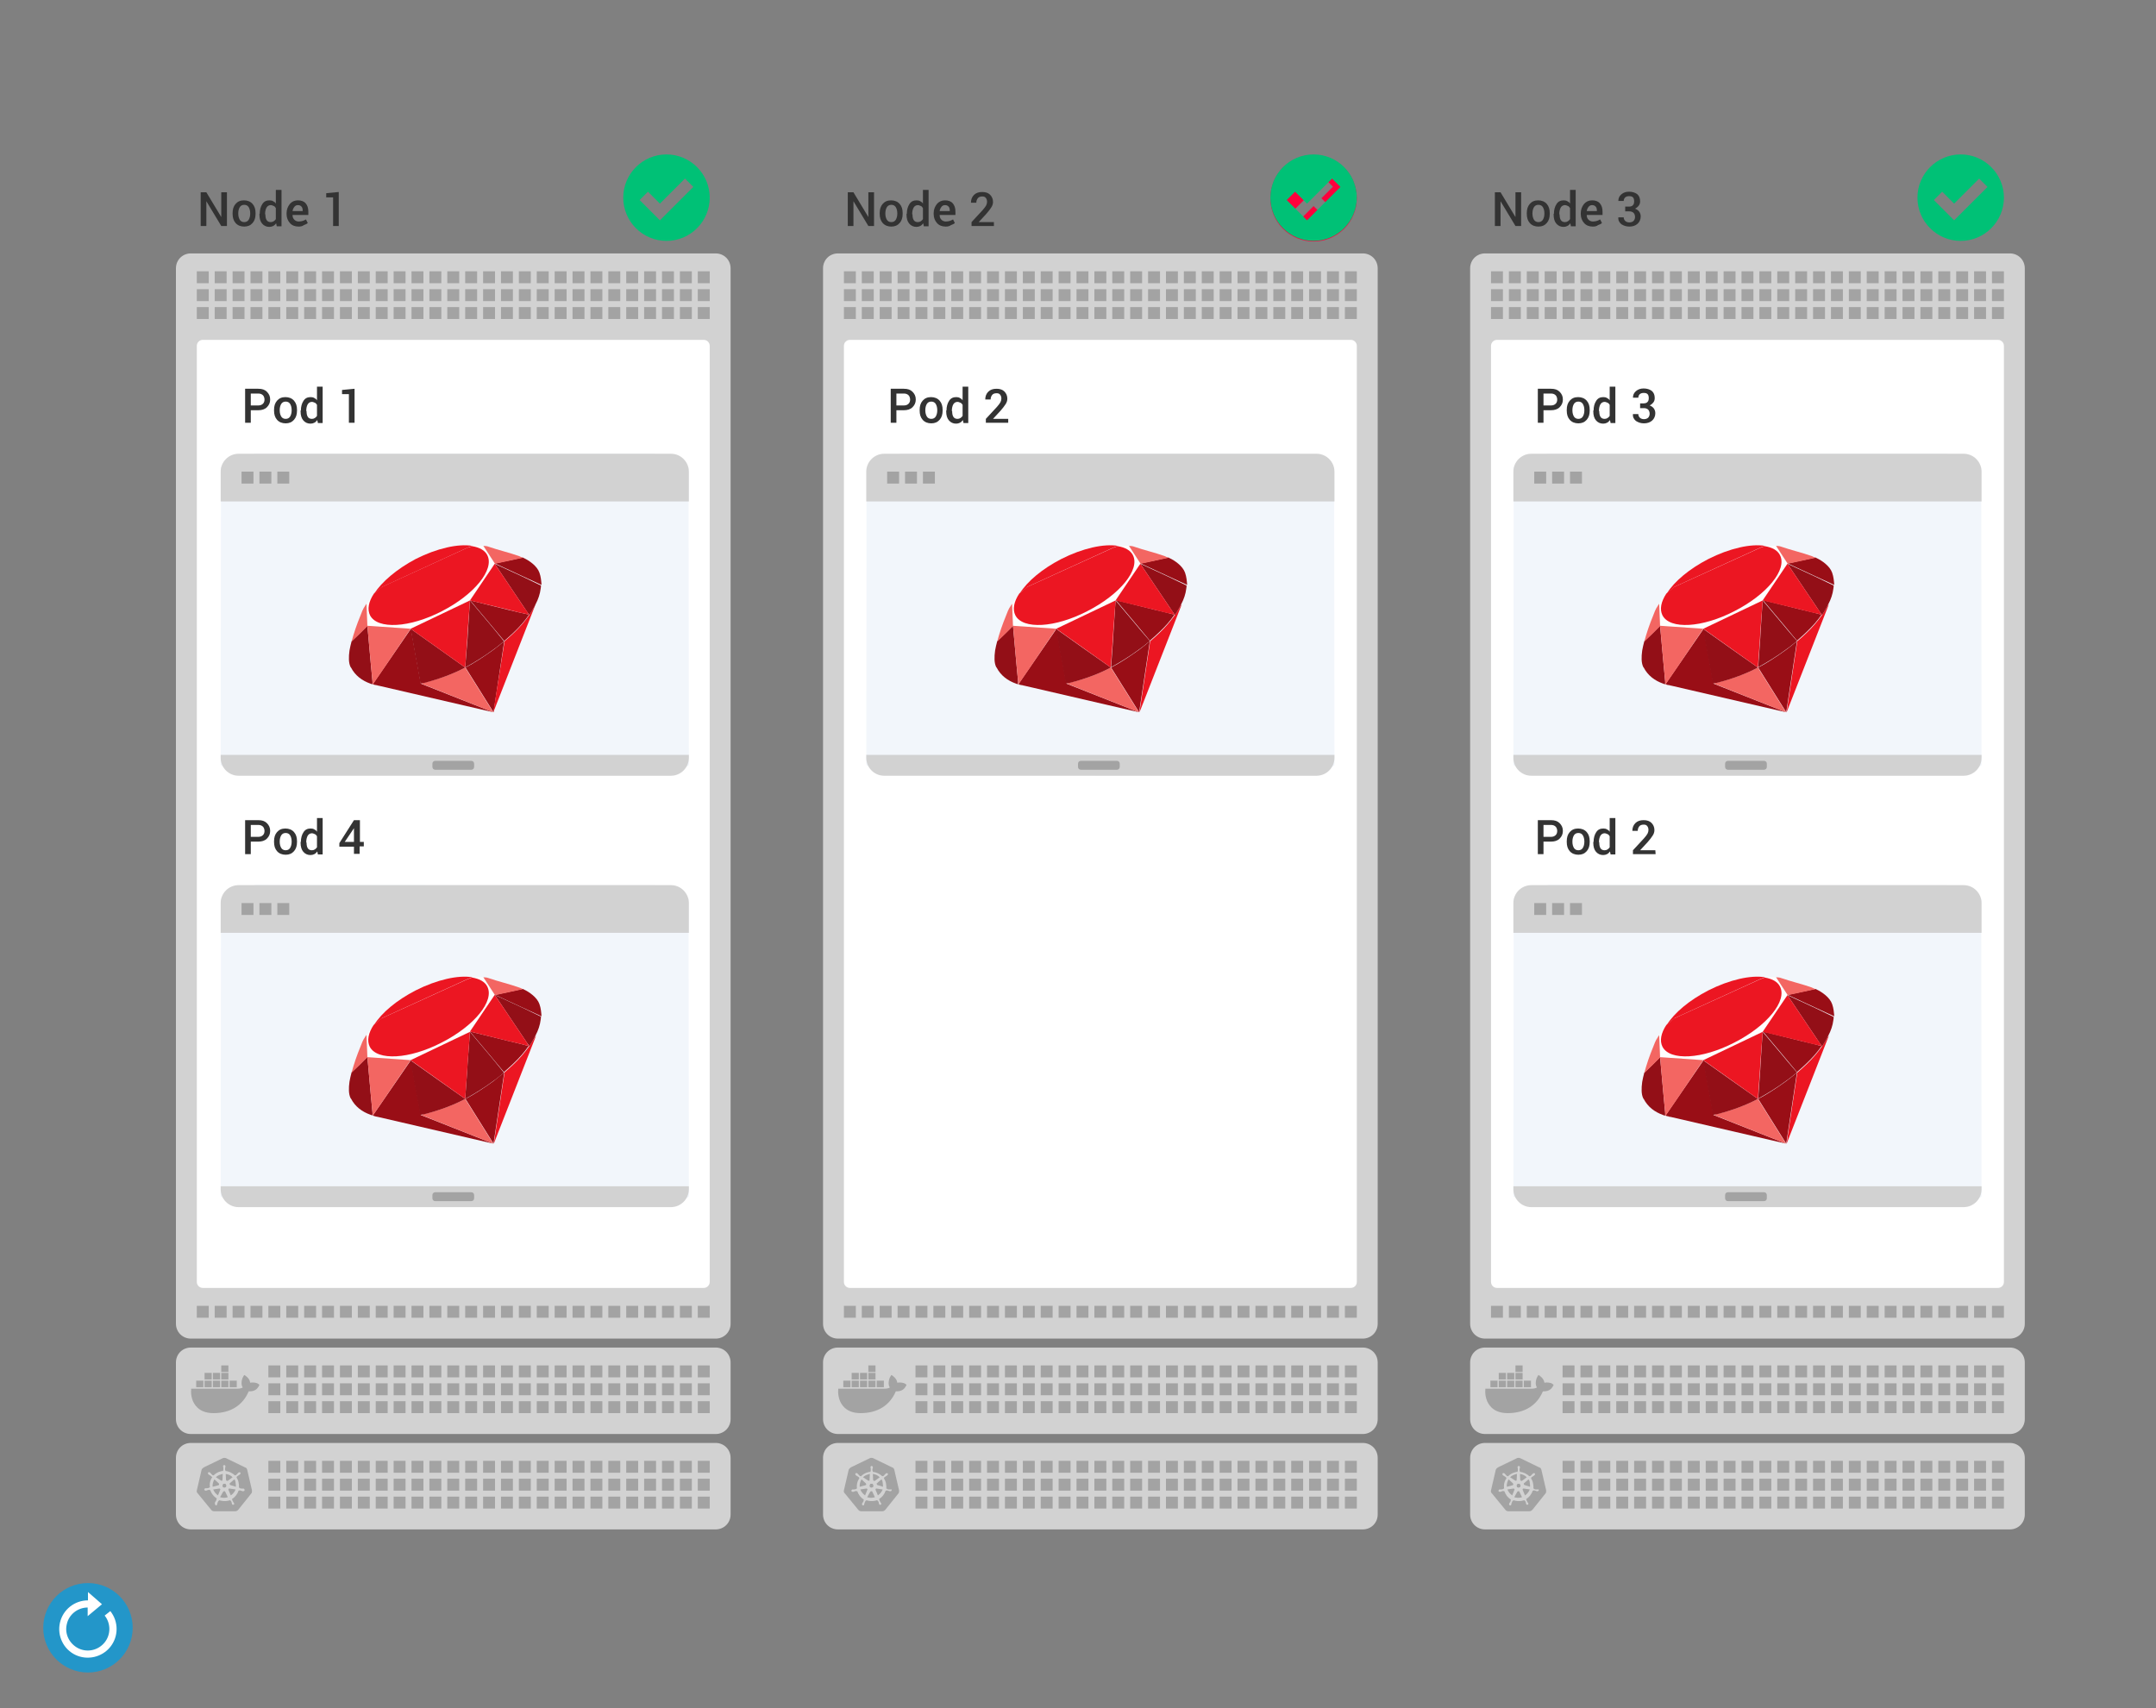 <svg id="node-drained" xmlns="http://www.w3.org/2000/svg" viewBox="0 0 723 573"><rect x="0" y="0" width="723" height="573" fill="#808080" stroke="none"/><g id="node-drained-restart"><circle cx="29.5" cy="546" r="15" fill="#2396c9"/></g><path fill="#fff" d="M29.5 534v2.8c-4.5 0-8.4 3.1-9.4 7.5s1.2 8.9 5.2 10.8 8.9.8 11.7-2.7c2.8-3.5 2.8-8.5 0-12l-1.9 1.5c2.1 2.6 2.1 6.4 0 9s-5.7 3.5-8.8 2c-3-1.5-4.7-4.8-3.9-8.1.7-3.3 3.7-5.6 7-5.6v2.9l4.8-4-4.7-4.1z"/><path fill="#d2d2d2" d="M245 457v19c0 2.8-2.2 5-5 5H64c-2.8 0-5-2.2-5-5v-19c0-2.8 2.2-5 5-5h176c2.8 0 5 2.2 5 5z"/><path fill="#a3a3a3" d="M90 458h4v4h-4v-4zM90 464h4v4h-4v-4zM90 470h4v4h-4v-4zM96 458h4v4h-4v-4zM96 464h4v4h-4v-4zM96 470h4v4h-4v-4zM102 458h4v4h-4v-4zM102 464h4v4h-4v-4zM102 470h4v4h-4v-4zM108 458h4v4h-4v-4zM108 464h4v4h-4v-4zM108 470h4v4h-4v-4zM114 458h4v4h-4v-4zM114 464h4v4h-4v-4zM114 470h4v4h-4v-4zM120 458h4v4h-4v-4zM120 464h4v4h-4v-4zM120 470h4v4h-4v-4zM126 458h4v4h-4v-4zM126 464h4v4h-4v-4zM126 470h4v4h-4v-4zM132 458h4v4h-4v-4zM132 464h4v4h-4v-4zM132 470h4v4h-4v-4zM138 458h4v4h-4v-4zM138 464h4v4h-4v-4zM138 470h4v4h-4v-4zM144 458h4v4h-4v-4zM144 464h4v4h-4v-4zM144 470h4v4h-4v-4zM150 458h4v4h-4v-4zM150 464h4v4h-4v-4zM150 470h4v4h-4v-4zM156 458h4v4h-4v-4zM156 464h4v4h-4v-4zM156 470h4v4h-4v-4zM162 458h4v4h-4v-4zM162 464h4v4h-4v-4zM162 470h4v4h-4v-4zM168 458h4v4h-4v-4zM168 464h4v4h-4v-4zM168 470h4v4h-4v-4zM174 458h4v4h-4v-4zM174 464h4v4h-4v-4zM174 470h4v4h-4v-4zM180 458h4v4h-4v-4zM180 464h4v4h-4v-4zM180 470h4v4h-4v-4zM186 458h4v4h-4v-4zM186 464h4v4h-4v-4zM186 470h4v4h-4v-4zM192 458h4v4h-4v-4zM192 464h4v4h-4v-4zM192 470h4v4h-4v-4zM198 458h4v4h-4v-4zM198 464h4v4h-4v-4zM198 470h4v4h-4v-4zM204 458h4v4h-4v-4zM204 464h4v4h-4v-4zM204 470h4v4h-4v-4zM210 458h4v4h-4v-4zM210 464h4v4h-4v-4zM210 470h4v4h-4v-4zM216 458h4v4h-4v-4zM216 464h4v4h-4v-4zM216 470h4v4h-4v-4zM222 458h4v4h-4v-4zM222 464h4v4h-4v-4zM222 470h4v4h-4v-4zM228 458h4v4h-4v-4zM228 464h4v4h-4v-4zM228 470h4v4h-4v-4zM234 458h4v4h-4v-4zM234 464h4v4h-4v-4zM234 470h4v4h-4v-4z"/><g><path fill="#d2d2d2" d="M245 489v19c0 2.8-2.2 5-5 5H64c-2.8 0-5-2.2-5-5v-19c0-2.8 2.2-5 5-5h176c2.8 0 5 2.2 5 5z"/><path fill="#a3a3a3" d="M90 490h4v4h-4v-4zM90 496h4v4h-4v-4zM90 502h4v4h-4v-4zM96 490h4v4h-4v-4zM96 496h4v4h-4v-4zM96 502h4v4h-4v-4zM102 490h4v4h-4v-4zM102 496h4v4h-4v-4zM102 502h4v4h-4v-4zM108 490h4v4h-4v-4zM108 496h4v4h-4v-4zM108 502h4v4h-4v-4zM114 490h4v4h-4v-4zM114 496h4v4h-4v-4zM114 502h4v4h-4v-4zM120 490h4v4h-4v-4zM120 496h4v4h-4v-4zM120 502h4v4h-4v-4zM126 490h4v4h-4v-4zM126 496h4v4h-4v-4zM126 502h4v4h-4v-4zM132 490h4v4h-4v-4zM132 496h4v4h-4v-4zM132 502h4v4h-4v-4zM138 490h4v4h-4v-4zM138 496h4v4h-4v-4zM138 502h4v4h-4v-4zM144 490h4v4h-4v-4zM144 496h4v4h-4v-4zM144 502h4v4h-4v-4zM150 490h4v4h-4v-4zM150 496h4v4h-4v-4zM150 502h4v4h-4v-4zM156 490h4v4h-4v-4zM156 496h4v4h-4v-4zM156 502h4v4h-4v-4zM162 490h4v4h-4v-4zM162 496h4v4h-4v-4zM162 502h4v4h-4v-4zM168 490h4v4h-4v-4zM168 496h4v4h-4v-4zM168 502h4v4h-4v-4zM174 490h4v4h-4v-4zM174 496h4v4h-4v-4zM174 502h4v4h-4v-4zM180 490h4v4h-4v-4zM180 496h4v4h-4v-4zM180 502h4v4h-4v-4zM186 490h4v4h-4v-4zM186 496h4v4h-4v-4zM186 502h4v4h-4v-4zM192 490h4v4h-4v-4zM192 496h4v4h-4v-4zM192 502h4v4h-4v-4zM198 490h4v4h-4v-4zM198 496h4v4h-4v-4zM198 502h4v4h-4v-4zM204 490h4v4h-4v-4zM204 496h4v4h-4v-4zM204 502h4v4h-4v-4zM210 490h4v4h-4v-4zM210 496h4v4h-4v-4zM210 502h4v4h-4v-4zM216 490h4v4h-4v-4zM216 496h4v4h-4v-4zM216 502h4v4h-4v-4zM222 490h4v4h-4v-4zM222 496h4v4h-4v-4zM222 502h4v4h-4v-4zM228 490h4v4h-4v-4zM228 496h4v4h-4v-4zM228 502h4v4h-4v-4zM234 490h4v4h-4v-4zM234 496h4v4h-4v-4zM234 502h4v4h-4v-4z"/></g><g><path fill="#d2d2d2" d="M245 90v354c0 2.8-2.2 5-5 5H64c-2.8 0-5-2.2-5-5V90c0-2.8 2.2-5 5-5h176c2.8 0 5 2.2 5 5z"/><path fill="#a3a3a3" d="M66 91h4v4h-4v-4zM66 97h4v4h-4v-4zM66 103h4v4h-4v-4zM72 91h4v4h-4v-4zM72 97h4v4h-4v-4zM72 103h4v4h-4v-4zM78 91h4v4h-4v-4zM78 97h4v4h-4v-4zM78 103h4v4h-4v-4zM84 91h4v4h-4v-4zM84 97h4v4h-4v-4zM84 103h4v4h-4v-4zM90 91h4v4h-4v-4zM90 97h4v4h-4v-4zM90 103h4v4h-4v-4zM96 91h4v4h-4v-4zM96 97h4v4h-4v-4zM96 103h4v4h-4v-4zM102 91h4v4h-4v-4zM102 97h4v4h-4v-4zM102 103h4v4h-4v-4zM108 91h4v4h-4v-4zM108 97h4v4h-4v-4zM108 103h4v4h-4v-4zM114 91h4v4h-4v-4zM114 97h4v4h-4v-4zM114 103h4v4h-4v-4zM120 91h4v4h-4v-4zM120 97h4v4h-4v-4zM120 103h4v4h-4v-4zM126 91h4v4h-4v-4zM126 97h4v4h-4v-4zM126 103h4v4h-4v-4zM132 91h4v4h-4v-4zM132 97h4v4h-4v-4zM132 103h4v4h-4v-4zM138 91h4v4h-4v-4zM138 97h4v4h-4v-4zM138 103h4v4h-4v-4zM144 91h4v4h-4v-4zM144 97h4v4h-4v-4zM144 103h4v4h-4v-4zM150 91h4v4h-4v-4zM150 97h4v4h-4v-4zM150 103h4v4h-4v-4zM156 91h4v4h-4v-4zM156 97h4v4h-4v-4zM156 103h4v4h-4v-4zM162 91h4v4h-4v-4zM162 97h4v4h-4v-4zM162 103h4v4h-4v-4zM168 91h4v4h-4v-4zM168 97h4v4h-4v-4zM168 103h4v4h-4v-4zM174 91h4v4h-4v-4zM174 97h4v4h-4v-4zM174 103h4v4h-4v-4zM180 91h4v4h-4v-4zM180 97h4v4h-4v-4zM180 103h4v4h-4v-4zM186 91h4v4h-4v-4zM186 97h4v4h-4v-4zM186 103h4v4h-4v-4zM192 91h4v4h-4v-4zM192 97h4v4h-4v-4zM192 103h4v4h-4v-4zM198 91h4v4h-4v-4zM198 97h4v4h-4v-4zM198 103h4v4h-4v-4zM204 91h4v4h-4v-4zM204 97h4v4h-4v-4zM204 103h4v4h-4v-4zM210 91h4v4h-4v-4zM210 97h4v4h-4v-4zM210 103h4v4h-4v-4zM216 91h4v4h-4v-4zM216 97h4v4h-4v-4zM216 103h4v4h-4v-4zM222 91h4v4h-4v-4zM222 97h4v4h-4v-4zM222 103h4v4h-4v-4zM228 91h4v4h-4v-4zM228 97h4v4h-4v-4zM228 103h4v4h-4v-4zM234 91h4v4h-4v-4zM234 97h4v4h-4v-4zM234 103h4v4h-4v-4zM66 438h4v4h-4v-4zM72 438h4v4h-4v-4zM78 438h4v4h-4v-4zM84 438h4v4h-4v-4zM90 438h4v4h-4v-4zM96 438h4v4h-4v-4zM102 438h4v4h-4v-4zM108 438h4v4h-4v-4zM114 438h4v4h-4v-4zM120 438h4v4h-4v-4zM126 438h4v4h-4v-4zM132 438h4v4h-4v-4zM138 438h4v4h-4v-4zM144 438h4v4h-4v-4zM150 438h4v4h-4v-4zM156 438h4v4h-4v-4zM162 438h4v4h-4v-4zM168 438h4v4h-4v-4zM174 438h4v4h-4v-4zM180 438h4v4h-4v-4zM186 438h4v4h-4v-4zM192 438h4v4h-4v-4zM198 438h4v4h-4v-4zM204 438h4v4h-4v-4zM210 438h4v4h-4v-4zM216 438h4v4h-4v-4zM222 438h4v4h-4v-4zM228 438h4v4h-4v-4zM234 438h4v4h-4v-4z"/><path fill="#fff" d="M68 114h168c1.1 0 2 .9 2 2v314c0 1.1-.9 2-2 2H68c-1.1 0-2-.9-2-2V116c0-1.1.9-2 2-2z"/></g><path fill="#a3a3a3" d="M77 465.3h2.4v-2.2H77v2.2zm-2.8 0h2.4v-2.2h-2.4v2.2zm-2.8 0h2.4v-2.2h-2.4v2.2zm-2.8 0H71v-2.2h-2.4v2.2zm-2.8 0h2.4v-2.2h-2.4v2.2zm2.8-2.6H71v-2.2h-2.4v2.2zm2.8 0h2.4v-2.2h-2.4v2.2zm2.8 0h2.4v-2.2h-2.4v2.2zm0-2.5h2.4V458h-2.4v2.2zm12.3 3.9c-.5-.3-1.7-.5-2.6-.3-.1-.9-.6-1.6-1.5-2.3l-.5-.3-.3.5c-.4.6-.6 1.5-.6 2.4 0 .3.1.8.4 1.3-.3.2-.9.4-1.7.4H64.1v.2c-.1.9-.1 3.6 1.6 5.6 1.3 1.6 3.3 2.4 5.9 2.4 5.7 0 9.8-2.6 11.8-7.3.8 0 2.4 0 3.3-1.6 0 0 .1-.1.2-.4l.1-.2-.5-.4z"/><g><path fill="#a3a3a3" d="M73.9 499.6c0-.2-.2-.3-.3-.3h-.1l-2 .3c.3.8.9 1.5 1.6 2l.8-2M73.2 498.2c.1 0 .1-.1.2-.1.1-.1.1-.3 0-.5l-1.5-1.4c-.4.7-.7 1.6-.6 2.5l1.9-.5zM74.1 496.6c.1 0 .1.1.2.1.2 0 .3-.1.3-.3l.1-2c-.1 0-.3 0-.4.1-.8.2-1.4.5-1.9 1l1.7 1.1zM74.7 498.8l.5.2.6-.2.1-.6-.3-.5h-.7l-.3.5.1.6zM75.8 496.4c0 .1 0 .1.1.2s.3.2.5.1l1.6-1.2c-.6-.6-1.4-1-2.3-1.1l.1 2z"/><path fill="#a3a3a3" d="M82 499.907c0 .2-.3.3-.5.3h-.1c-.1 0-.2-.1-.3-.1-.3-.1-.5-.2-.7-.2-.1 0-.2 0-.2.1H80c-.4 1.2-1.2 2.2-2.2 2.8 0 0 0 .1.1.2 0 .1-.1.1 0 .2l.3.6c.1.1.1.2.2.3 0 0 0 .1.1.1.1.2 0 .5-.2.5-.2.1-.4 0-.5-.2v-.1c-.1-.1-.1-.2-.1-.4-.1-.3-.2-.5-.3-.6s-.1-.1-.2-.1l-.1-.1c-.2.1-.4.1-.7.2-1 .2-2 .1-2.9-.2l-.1.2c-.1 0-.1 0-.2.1-.1.2-.2.4-.3.7 0 .1-.1.2-.1.4v.1c-.1.2-.3.3-.5.2-.3-.4-.3-.7-.2-.9v-.1c.1-.1.1-.2.2-.3.1-.2.3-.4.3-.6v-.2l.1-.2c-1-.6-1.8-1.6-2.2-2.8h-.2s-.1-.1-.2-.1c-.2 0-.4.1-.7.2-.1 0-.2.1-.3.1H69c-.2 0-.4-.1-.5-.3 0-.2.1-.4.3-.5h.5c.3 0 .5-.1.7-.1.1 0 .1-.1.2-.2h.2c-.2-1.3.1-2.5.8-3.5H71s0-.2-.1-.2c-.2-.1-.3-.3-.6-.4-.1-.1-.2-.1-.3-.2 0 0-.1 0-.1-.1-.2-.1-.2-.4-.1-.6.1-.1.2-.1.3-.1s.2 0 .3.1c0 0 .1 0 .1.1l.3.3c.2.2.3.4.5.5.1.1.2 0 .2 0l.1.1c.7-.7 1.5-1.2 2.5-1.4.2-.1.5-.1.7-.1v-.2c.1 0 .1-.1.1-.2v-.7c0-.1 0-.2-.1-.4v-.1c0-.2.2-.4.4-.4s.4.2.4.4v.1c0 .1 0 .2-.1.4 0 .3-.1.5 0 .7 0 .1.1.1.1.2v.2c1.2.1 2.4.7 3.2 1.5l.1-.1h.2c.2-.1.3-.3.5-.5l.3-.3s.1 0 .1-.1c.2-.1.4-.1.6 0 .1.2.1.4-.1.6 0 0-.1 0-.1.1-.1.1-.2.1-.3.2-.2.1-.4.3-.6.4-.1.1-.1.1-.1.2l-.1.1c.3.5.6 1.1.7 1.7.1.6.2 1.2.1 1.8h.2l.2.2c.2.1.4.1.7.1h.5c.2.1.4.4.3.6m2.5 0l-1.6-6.9c-.1-.4-.3-.7-.7-.8l-6.4-3.1c-.2-.1-.4-.1-.6-.1s-.3 0-.5.1l-6.4 3.1c-.3.2-.6.5-.7.8l-1.6 6.9c-.1.3 0 .7.2.9 0 0 0 .1.1.1l4.5 5.5c.2.3.6.5 1 .5h7.1c.4 0 .7-.2 1-.5l4.4-5.5c.2-.2.2-.6.2-1"/><path fill="#a3a3a3" d="M78.6 496.2l-1.5 1.3c-.1 0-.1.1-.1.2 0 .2.1.4.2.4l1.9.6c0-.4 0-.9-.1-1.3 0-.4-.1-.8-.4-1.2M75.5 500.3c0-.1-.1-.1-.2-.1h-.2c-.1 0-.2.1-.3.2l-1 1.8c.7.2 1.4.3 2.2.1.1 0 .3-.1.4-.1l-.9-1.9zM77 499.3s-.1 0 0 0h-.2c-.2.1-.2.3-.2.4l.8 1.9c.7-.5 1.3-1.2 1.6-2l-2-.3z"/></g><g id="node-drained-pod1"><path fill="#f2f6fb" d="M154.1 152.2h65.2l11.6 4.6.1 99.9-5.8 3.4h-74.3v-.1H79.8l-5.8-3.4.1-99.9 11.6-4.6 68.4.1z"/><path fill="#d2d2d2" d="M74 168.2h157v-10c0-3.3-2.7-6-6-6H80c-3.3 0-6 2.7-6 6v10zM74 253.2h157v1c0 3.3-2.7 6-6 6H80c-3.3 0-6-2.7-6-6v-1z"/><path fill="#a3a3a3" d="M81 158.2h4v4h-4v-4zM87 158.2h4v4h-4v-4zM93 158.2h4v4h-4v-4zM146 255.2h12c.6 0 1 .4 1 1v1c0 .6-.4 1-1 1h-12c-.6 0-1-.4-1-1v-1c0-.6.4-1 1-1z"/><g><path fill="none" d="M125 229.6zM165.4 239z"/><path fill="#990e16" d="M165.4 218c-3.2 2.3-6.4 4.4-9.3 5.9l9.4 15 3.6-23.9c-1.2 1.1-2.5 2.1-3.7 3zM125 229.6zM165.4 239z"/><path fill="#ec1622" d="M165.4 239zM178.8 204.2c-.4.7-.9 1.4-1.3 2.1-1.5 2.1-3.2 4.1-5.2 6-1 1-2.1 1.9-3.1 2.8l-3.8 23.9 14.2-36.3c-.2.4-.5 1-.8 1.5z"/><path fill="#fefefd" d="M123 202.4c-.3.4-.5.8-.8 1.2.2-.4.5-.8.8-1.2-.1 0 0 0 0 0zM123.2 209.9l14.5 1 19.9-9.5 8.3-12.3-3.9-6c-1.7-.1-3.7.1-3.7.1 2.4.4 4.3 1.4 5.1 3 2.5 4.8-4.3 13.2-15.1 18.8-10.8 5.6-21.6 6.2-24.1 1.4-1-2-.5-4.6 1.3-7.3 0 0-.2.2-.5.6-.1.1-.2.2-.2.3-.5.6-1.1 1.5-1.7 2.4 0 0 0 .1-.1.1l.2 7.4zM121.7 204.5c-.1.1-.1.3-.2.4.1-.1.1-.2.2-.4z"/><path fill="#fefefd" d="M158.3 183.2s1.9-.2 3.7-.1c.7 0 1.3.1 1.8.3 3.2 1.1 7 2 10.1 3.1.5.2.9.3 1.3.5.1.1.3.1.4.2-3.3-1.5-8-2.5-11.8-3.8-1.7-.6-5.5-.2-5.5-.2zM125.5 199.1zM124.7 200c.1-.1.2-.2.2-.3 0 .1-.1.2-.2.3zM137.7 210.9z"/><path fill="#990e16" d="M180.9 192.1c-.8-2.3-3.5-4.1-5.2-4.9-.1-.1-.3-.1-.4-.2l-9.3 2 9.3 4.3 6.3 2.9c-.1-1.3-.2-2.7-.7-4.1zM176.7 206l-.4-.1-2.3-.5-3.4-.8-12.9-3.2 5.9 7 2.5 3 3 3.6c1.1-.9 2.1-1.9 3.1-2.8 2-1.9 3.8-3.9 5.2-6l-.7-.2zM127 230l-2-.5c.6.3 1.3.4 2 .5z"/><path fill="#990e16" d="M141.1 229.3l-1.4-7.8-.2-1-1.7-9.6-9.5 13.8-3.3 4.8 2 .5 38.4 8.9-24.3-9.6z"/><path fill="#930f17" d="M124.9 228.5l-.6-6.4-1.1-12.2-2.4 2.4-2.9 2.8c-.3 1-.5 2.1-.7 3.1-.3 2.2-.3 4.1.3 5.4 0 .1.1.2.2.3 1.4 2.7 3.7 4.4 6.5 5.4.2.1.5.2.7.2v-1z"/><g fill="#ec1622"><path d="M157 183.6l.6-.2.8-.3c-4.7-.8-11.9.8-19 4.4-6.4 3.4-11.4 7.7-13.9 11.6l2.6-2.2 28.9-13.3z"/><path d="M163.4 186.2c-.8-1.6-2.6-2.6-5.1-3l-.8.3-.5.1-29 13.3-2.6 2.2c-1.8 2.7-2.3 5.3-1.3 7.3 2.5 4.8 13.3 4.2 24.1-1.4 10.9-5.6 17.7-14 15.2-18.8z"/></g><path fill="#ec1622" d="M128 196.9l29-13.3.6-.1.7-.3-.7.3-.6.1-29 13.3-2.5 2.2z"/><path fill="#f36662" d="M165.4 239zM156 223.9zM156 223.9c-3.8 2-8.7 3.9-13.9 5.1-.4.1-.7.2-1.1.2l24.4 9.7-9.4-15z"/><path fill="#930f17" d="M156 223.9l-9-6.4-.7-.5-8.6-6.1 1.7 9.6.2 1 1.4 7.8c.4-.1.7-.2 1.1-.2 5.2-1.3 10.2-3.2 13.9-5.2zM166 211.4l-2.5-3-5.9-7-.7 10.6-.1 2-.8 9.9c2.9-1.6 6.2-3.6 9.3-5.9 1.3-.9 2.5-1.9 3.7-2.9l-3-3.7zM156 223.9z"/><path fill="#ec1622" d="M150.5 215.5c-.4.1-.9.2-1.3.4l.2.2 1.1-.6zM156 223.9zM156 223.9z"/><path fill="#ec1622" d="M137.7 210.9l8.6 6.1.7.5 9 6.4.7-9.8.1-2 .8-10.7-19.9 9.5zM156 223.9z"/><path fill="#930f17" d="M175.2 193.4l-9.3-4.3 9.9 14.7 1 1.5.3.4.4.6c.5-.7.9-1.4 1.3-2.1.3-.5.6-1 .8-1.5.9-1.7 1.5-3.5 1.7-5.2.1-.4.1-.8.1-1.1l-6.2-3z"/><path fill="#ec1622" d="M177 205.6l-.2-.4-1-1.4-9.9-14.7-8.3 12.3 12.9 3.1 3.5.9 2.3.5.4.1.7.2z"/><path fill="#f36662" d="M123.2 209.9l1.1 12.2.6 6.4.1 1.1 3.3-4.8 9.4-13.9zM137.7 210.9zM137.7 210.9zM123.2 209.9zM122.9 202.5c-.3.4-.5.8-.7 1.1-.2.3-.4.6-.5.9-.1.1-.1.3-.2.4-.9 2.2-2.1 5.2-3 8.2l-.6 2.1 2.9-2.8 2.4-2.4-.3-7.5zM123.2 209.9zM174 186.5c-3.1-1.1-6.9-2-10.1-3.1-.5-.2-1.1-.3-1.8-.3l3.9 6 9.3-2c-.4-.2-.9-.4-1.3-.6z"/></g><g fill="#333"><path d="M84.1 137.5v4.3h-1.9v-11.4h4.4c1.3 0 2.2.3 2.9 1s1.1 1.5 1.1 2.6-.4 1.9-1.1 2.6-1.7 1-2.9 1h-2.5zm0-1.5h2.5c.7 0 1.2-.2 1.6-.6.4-.4.5-.9.5-1.4s-.2-1.1-.5-1.4c-.4-.4-.9-.6-1.6-.6h-2.5v4zM91.9 137.5c0-1.3.3-2.3 1-3.1.7-.8 1.6-1.2 2.8-1.2 1.2 0 2.2.4 2.9 1.2.7.8 1 1.8 1 3.1v.2c0 1.3-.3 2.3-1 3.1-.7.8-1.6 1.2-2.8 1.2-1.2 0-2.2-.4-2.9-1.2-.7-.8-1-1.8-1-3.1v-.2zm1.9.2c0 .8.2 1.5.5 2s.8.8 1.5.8 1.2-.3 1.5-.8c.3-.5.5-1.2.5-2v-.2c0-.8-.2-1.5-.5-2s-.8-.8-1.5-.8-1.2.3-1.5.8c-.3.5-.5 1.2-.5 2v.2zM100.9 137.7c0-1.3.3-2.4.9-3.3s1.4-1.2 2.4-1.2c.5 0 .9.1 1.2.3.4.2.7.4.9.8v-4.6h1.9v12.2h-1.6l-.2-1c-.3.4-.6.7-1 .9-.4.2-.8.3-1.3.3-1 0-1.8-.4-2.4-1.1s-.9-1.7-.9-3v-.3zm1.9.2c0 .8.1 1.4.4 1.9.3.5.8.7 1.4.7.4 0 .7-.1 1-.3.3-.2.5-.4.7-.7v-3.7c-.2-.3-.4-.6-.7-.7s-.6-.3-1-.3c-.6 0-1.1.3-1.4.8-.3.5-.5 1.3-.5 2.1v.2zM118.9 141.8H117v-9.6h-2.3v-1.4l4.2-.4v11.4z"/></g></g><g fill="#333"><path d="M76.1 75.8h-1.9l-5-8.3v8.3h-1.9V64.5h1.9l5 8.3v-8.3h1.9v11.3zM78 71.5c0-1.3.3-2.3 1-3.1.7-.8 1.6-1.2 2.8-1.2 1.2 0 2.2.4 2.9 1.2.7.8 1 1.8 1 3.1v.2c0 1.3-.3 2.3-1 3.1-.7.8-1.6 1.2-2.8 1.2-1.2 0-2.2-.4-2.9-1.2-.7-.8-1-1.8-1-3.1v-.2zm1.9.2c0 .8.2 1.5.5 2s.8.8 1.5.8 1.2-.3 1.5-.8c.3-.5.5-1.2.5-2v-.2c0-.8-.2-1.5-.5-2s-.8-.8-1.5-.8-1.2.3-1.5.8c-.3.5-.5 1.2-.5 2v.2zM87.1 71.7c0-1.3.3-2.4.9-3.3s1.4-1.2 2.4-1.2c.5 0 .9.1 1.2.3.4.2.7.4.9.8v-4.6h1.9v12.2h-1.6l-.2-1c-.3.4-.6.7-1 .9-.4.2-.8.3-1.3.3-1 0-1.8-.4-2.4-1.1s-.9-1.7-.9-3v-.3zm1.9.2c0 .8.1 1.4.4 1.9.3.5.8.7 1.4.7.4 0 .7-.1 1-.3.3-.2.5-.4.7-.7v-3.7c-.2-.3-.4-.6-.7-.7s-.6-.3-1-.3c-.6 0-1.1.3-1.4.8-.3.5-.5 1.3-.5 2.1v.2zM100.1 76c-1.2 0-2.2-.4-2.9-1.2s-1.1-1.8-1.1-3v-.3c0-1.2.4-2.2 1.1-3.1.7-.8 1.6-1.2 2.7-1.2s2 .3 2.6 1c.6.7.9 1.6.9 2.8v1.1h-5.3c0 .7.2 1.2.6 1.6.4.4.9.6 1.5.6.5 0 .9-.1 1.3-.2s.7-.3 1.1-.5l.6 1.2c-.3.3-.7.5-1.3.7-.5.4-1.1.5-1.8.5zm-.2-7.2c-.5 0-.9.2-1.2.6-.3.4-.5.8-.6 1.4h3.4v-.2c0-.5-.1-1-.4-1.3s-.6-.5-1.2-.5zM113.6 75.8h-1.9v-9.6h-2.3v-1.4l4.2-.4v11.4z"/></g><g><g class="node-drained-node-2"><path fill="#d2d2d2" d="M462 457v19c0 2.8-2.2 5-5 5H281c-2.8 0-5-2.2-5-5v-19c0-2.8 2.2-5 5-5h176c2.8 0 5 2.2 5 5z"/></g><path fill="#a3a3a3" d="M307 458h4v4h-4v-4zM307 464h4v4h-4v-4zM307 470h4v4h-4v-4zM313 458h4v4h-4v-4zM313 464h4v4h-4v-4zM313 470h4v4h-4v-4zM319 458h4v4h-4v-4zM319 464h4v4h-4v-4zM319 470h4v4h-4v-4zM325 458h4v4h-4v-4zM325 464h4v4h-4v-4zM325 470h4v4h-4v-4zM331 458h4v4h-4v-4zM331 464h4v4h-4v-4zM331 470h4v4h-4v-4zM337 458h4v4h-4v-4zM337 464h4v4h-4v-4zM337 470h4v4h-4v-4zM343 458h4v4h-4v-4zM343 464h4v4h-4v-4zM343 470h4v4h-4v-4zM349 458h4v4h-4v-4zM349 464h4v4h-4v-4zM349 470h4v4h-4v-4zM355 458h4v4h-4v-4zM355 464h4v4h-4v-4zM355 470h4v4h-4v-4zM361 458h4v4h-4v-4zM361 464h4v4h-4v-4zM361 470h4v4h-4v-4zM367 458h4v4h-4v-4zM367 464h4v4h-4v-4zM367 470h4v4h-4v-4zM373 458h4v4h-4v-4zM373 464h4v4h-4v-4zM373 470h4v4h-4v-4zM379 458h4v4h-4v-4zM379 464h4v4h-4v-4zM379 470h4v4h-4v-4zM385 458h4v4h-4v-4zM385 464h4v4h-4v-4zM385 470h4v4h-4v-4zM391 458h4v4h-4v-4zM391 464h4v4h-4v-4zM391 470h4v4h-4v-4zM397 458h4v4h-4v-4zM397 464h4v4h-4v-4zM397 470h4v4h-4v-4zM403 458h4v4h-4v-4zM403 464h4v4h-4v-4zM403 470h4v4h-4v-4zM409 458h4v4h-4v-4zM409 464h4v4h-4v-4zM409 470h4v4h-4v-4zM415 458h4v4h-4v-4zM415 464h4v4h-4v-4zM415 470h4v4h-4v-4zM421 458h4v4h-4v-4zM421 464h4v4h-4v-4zM421 470h4v4h-4v-4zM427 458h4v4h-4v-4zM427 464h4v4h-4v-4zM427 470h4v4h-4v-4zM433 458h4v4h-4v-4zM433 464h4v4h-4v-4zM433 470h4v4h-4v-4zM439 458h4v4h-4v-4zM439 464h4v4h-4v-4zM439 470h4v4h-4v-4zM445 458h4v4h-4v-4zM445 464h4v4h-4v-4zM445 470h4v4h-4v-4zM451 458h4v4h-4v-4zM451 464h4v4h-4v-4zM451 470h4v4h-4v-4z"/><g><g class="node-drained-node-2"><path fill="#d2d2d2" d="M462 489v19c0 2.8-2.2 5-5 5H281c-2.8 0-5-2.2-5-5v-19c0-2.8 2.2-5 5-5h176c2.8 0 5 2.2 5 5z"/></g><path fill="#a3a3a3" d="M307 490h4v4h-4v-4zM307 496h4v4h-4v-4zM307 502h4v4h-4v-4zM313 490h4v4h-4v-4zM313 496h4v4h-4v-4zM313 502h4v4h-4v-4zM319 490h4v4h-4v-4zM319 496h4v4h-4v-4zM319 502h4v4h-4v-4zM325 490h4v4h-4v-4zM325 496h4v4h-4v-4zM325 502h4v4h-4v-4zM331 490h4v4h-4v-4zM331 496h4v4h-4v-4zM331 502h4v4h-4v-4zM337 490h4v4h-4v-4zM337 496h4v4h-4v-4zM337 502h4v4h-4v-4zM343 490h4v4h-4v-4zM343 496h4v4h-4v-4zM343 502h4v4h-4v-4zM349 490h4v4h-4v-4zM349 496h4v4h-4v-4zM349 502h4v4h-4v-4zM355 490h4v4h-4v-4zM355 496h4v4h-4v-4zM355 502h4v4h-4v-4zM361 490h4v4h-4v-4zM361 496h4v4h-4v-4zM361 502h4v4h-4v-4zM367 490h4v4h-4v-4zM367 496h4v4h-4v-4zM367 502h4v4h-4v-4zM373 490h4v4h-4v-4zM373 496h4v4h-4v-4zM373 502h4v4h-4v-4zM379 490h4v4h-4v-4zM379 496h4v4h-4v-4zM379 502h4v4h-4v-4zM385 490h4v4h-4v-4zM385 496h4v4h-4v-4zM385 502h4v4h-4v-4zM391 490h4v4h-4v-4zM391 496h4v4h-4v-4zM391 502h4v4h-4v-4zM397 490h4v4h-4v-4zM397 496h4v4h-4v-4zM397 502h4v4h-4v-4zM403 490h4v4h-4v-4zM403 496h4v4h-4v-4zM403 502h4v4h-4v-4zM409 490h4v4h-4v-4zM409 496h4v4h-4v-4zM409 502h4v4h-4v-4zM415 490h4v4h-4v-4zM415 496h4v4h-4v-4zM415 502h4v4h-4v-4zM421 490h4v4h-4v-4zM421 496h4v4h-4v-4zM421 502h4v4h-4v-4zM427 490h4v4h-4v-4zM427 496h4v4h-4v-4zM427 502h4v4h-4v-4zM433 490h4v4h-4v-4zM433 496h4v4h-4v-4zM433 502h4v4h-4v-4zM439 490h4v4h-4v-4zM439 496h4v4h-4v-4zM439 502h4v4h-4v-4zM445 490h4v4h-4v-4zM445 496h4v4h-4v-4zM445 502h4v4h-4v-4zM451 490h4v4h-4v-4zM451 496h4v4h-4v-4zM451 502h4v4h-4v-4z"/></g><g><g class="node-drained-node-2"><path fill="#d2d2d2" d="M462 90v354c0 2.8-2.2 5-5 5H281c-2.8 0-5-2.2-5-5V90c0-2.8 2.2-5 5-5h176c2.8 0 5 2.2 5 5z"/></g><path fill="#a3a3a3" d="M283 91h4v4h-4v-4zM283 97h4v4h-4v-4zM283 103h4v4h-4v-4zM289 91h4v4h-4v-4zM289 97h4v4h-4v-4zM289 103h4v4h-4v-4zM295 91h4v4h-4v-4zM295 97h4v4h-4v-4zM295 103h4v4h-4v-4zM301 91h4v4h-4v-4zM301 97h4v4h-4v-4zM301 103h4v4h-4v-4zM307 91h4v4h-4v-4zM307 97h4v4h-4v-4zM307 103h4v4h-4v-4zM313 91h4v4h-4v-4zM313 97h4v4h-4v-4zM313 103h4v4h-4v-4zM319 91h4v4h-4v-4zM319 97h4v4h-4v-4zM319 103h4v4h-4v-4zM325 91h4v4h-4v-4zM325 97h4v4h-4v-4zM325 103h4v4h-4v-4zM331 91h4v4h-4v-4zM331 97h4v4h-4v-4zM331 103h4v4h-4v-4zM337 91h4v4h-4v-4zM337 97h4v4h-4v-4zM337 103h4v4h-4v-4zM343 91h4v4h-4v-4zM343 97h4v4h-4v-4zM343 103h4v4h-4v-4zM349 91h4v4h-4v-4zM349 97h4v4h-4v-4zM349 103h4v4h-4v-4zM355 91h4v4h-4v-4zM355 97h4v4h-4v-4zM355 103h4v4h-4v-4zM361 91h4v4h-4v-4zM361 97h4v4h-4v-4zM361 103h4v4h-4v-4zM367 91h4v4h-4v-4zM367 97h4v4h-4v-4zM367 103h4v4h-4v-4zM373 91h4v4h-4v-4zM373 97h4v4h-4v-4zM373 103h4v4h-4v-4zM379 91h4v4h-4v-4zM379 97h4v4h-4v-4zM379 103h4v4h-4v-4zM385 91h4v4h-4v-4zM385 97h4v4h-4v-4zM385 103h4v4h-4v-4zM391 91h4v4h-4v-4zM391 97h4v4h-4v-4zM391 103h4v4h-4v-4zM397 91h4v4h-4v-4zM397 97h4v4h-4v-4zM397 103h4v4h-4v-4zM403 91h4v4h-4v-4zM403 97h4v4h-4v-4zM403 103h4v4h-4v-4zM409 91h4v4h-4v-4zM409 97h4v4h-4v-4zM409 103h4v4h-4v-4zM415 91h4v4h-4v-4zM415 97h4v4h-4v-4zM415 103h4v4h-4v-4zM421 91h4v4h-4v-4zM421 97h4v4h-4v-4zM421 103h4v4h-4v-4zM427 91h4v4h-4v-4zM427 97h4v4h-4v-4zM427 103h4v4h-4v-4zM433 91h4v4h-4v-4zM433 97h4v4h-4v-4zM433 103h4v4h-4v-4zM439 91h4v4h-4v-4zM439 97h4v4h-4v-4zM439 103h4v4h-4v-4zM445 91h4v4h-4v-4zM445 97h4v4h-4v-4zM445 103h4v4h-4v-4zM451 91h4v4h-4v-4zM451 97h4v4h-4v-4zM451 103h4v4h-4v-4zM283 438h4v4h-4v-4zM289 438h4v4h-4v-4zM295 438h4v4h-4v-4zM301 438h4v4h-4v-4zM307 438h4v4h-4v-4zM313 438h4v4h-4v-4zM319 438h4v4h-4v-4zM325 438h4v4h-4v-4zM331 438h4v4h-4v-4zM337 438h4v4h-4v-4zM343 438h4v4h-4v-4zM349 438h4v4h-4v-4zM355 438h4v4h-4v-4zM361 438h4v4h-4v-4zM367 438h4v4h-4v-4zM373 438h4v4h-4v-4zM379 438h4v4h-4v-4zM385 438h4v4h-4v-4zM391 438h4v4h-4v-4zM397 438h4v4h-4v-4zM403 438h4v4h-4v-4zM409 438h4v4h-4v-4zM415 438h4v4h-4v-4zM421 438h4v4h-4v-4zM427 438h4v4h-4v-4zM433 438h4v4h-4v-4zM439 438h4v4h-4v-4zM445 438h4v4h-4v-4zM451 438h4v4h-4v-4z"/><path fill="#fff" d="M285 114h168c1.1 0 2 .9 2 2v314c0 1.1-.9 2-2 2H285c-1.1 0-2-.9-2-2V116c0-1.1.9-2 2-2z"/></g><path fill="#a3a3a3" d="M294 465.3h2.4v-2.2H294v2.2zm-2.8 0h2.4v-2.2h-2.4v2.2zm-2.8 0h2.4v-2.2h-2.4v2.2zm-2.8 0h2.4v-2.2h-2.4v2.2zm-2.8 0h2.4v-2.2h-2.4v2.2zm2.8-2.6h2.4v-2.2h-2.4v2.2zm2.8 0h2.4v-2.2h-2.4v2.2zm2.8 0h2.4v-2.2h-2.4v2.2zm0-2.5h2.4V458h-2.4v2.2zm12.3 3.9c-.5-.3-1.7-.5-2.6-.3-.1-.9-.6-1.6-1.5-2.3l-.5-.3-.3.5c-.4.6-.6 1.5-.6 2.4 0 .3.1.8.4 1.3-.3.2-.9.4-1.7.4h-15.6v.2c-.1.9-.1 3.6 1.6 5.6 1.3 1.6 3.3 2.4 5.9 2.4 5.7 0 9.8-2.6 11.8-7.3.8 0 2.4 0 3.3-1.6 0 0 .1-.1.2-.4l.1-.2-.5-.4z"/><g><path fill="#a3a3a3" d="M290.9 499.6c0-.2-.2-.3-.3-.3h-.1l-2 .3c.3.8.9 1.5 1.6 2l.8-2M290.2 498.2c.1 0 .1-.1.2-.1.1-.1.1-.3 0-.5l-1.5-1.4c-.4.7-.7 1.6-.6 2.5l1.9-.5zM291.1 496.6c.1 0 .1.1.2.1.2 0 .3-.1.3-.3l.1-2c-.1 0-.3 0-.4.1-.8.2-1.4.5-1.9 1l1.7 1.1zM291.7 498.8l.5.2.6-.2.1-.6-.3-.5h-.7l-.3.5.1.6zM292.8 496.4c0 .1 0 .1.1.2s.3.2.5.1l1.6-1.2c-.6-.6-1.4-1-2.3-1.1l.1 2z"/><path fill="#a3a3a3" d="M299 499.907c0 .2-.3.3-.5.3h-.1c-.1 0-.2-.1-.3-.1-.3-.1-.5-.2-.7-.2-.1 0-.2 0-.2.1h-.2c-.4 1.2-1.2 2.2-2.2 2.8 0 0 0 .1.1.2 0 .1-.1.1 0 .2l.3.6c.1.1.1.2.2.3 0 0 0 .1.1.1.1.2 0 .5-.2.5-.2.1-.4 0-.5-.2v-.1c-.1-.1-.1-.2-.1-.4-.1-.3-.2-.5-.3-.6s-.1-.1-.2-.1l-.1-.1c-.2.1-.4.1-.7.2-1 .2-2 .1-2.9-.2l-.1.2c-.1 0-.1 0-.2.1-.1.2-.2.4-.3.7 0 .1-.1.2-.1.4v.1c-.1.2-.3.3-.5.2s-.3-.3-.2-.5v-.1c.1-.1.1-.2.2-.3.1-.2.3-.4.3-.6v-.2l.1-.2c-1-.6-1.8-1.6-2.2-2.8h-.2s-.1-.1-.2-.1c-.2 0-.4.1-.7.2-.1 0-.2.1-.3.1h-.1c-.2 0-.4-.1-.5-.3 0-.2.1-.4.3-.5h.5c.3 0 .5-.1.7-.1.1 0 .1-.1.2-.2h.2c-.2-1.3.1-2.5.8-3.5l-.1-.1s0-.2-.1-.2c-.2-.1-.3-.3-.6-.4-.1-.1-.2-.1-.3-.2 0 0-.1 0-.1-.1-.2-.1-.2-.4-.1-.6.1-.1.2-.1.3-.1s.2 0 .3.1c0 0 .1 0 .1.1l.3.3c.2.2.3.4.5.5.1.1.2 0 .2 0l.1.1c.7-.7 1.5-1.2 2.5-1.4.2-.1.5-.1.7-.1v-.2c.1 0 .1-.1.1-.2v-.7c0-.1 0-.2-.1-.4v-.1c0-.2.2-.4.4-.4s.4.2.4.4v.1c0 .1 0 .2-.1.4 0 .3-.1.5 0 .7 0 .1.1.1.1.2v.2c1.2.1 2.4.7 3.2 1.5l.1-.1h.2c.2-.1.3-.3.5-.5l.3-.3s.1 0 .1-.1c.2-.1.4-.1.6 0 .1.2.1.4-.1.6 0 0-.1 0-.1.1-.1.1-.2.1-.3.2-.2.1-.4.3-.6.4-.1.1-.1.1-.1.2l-.1.1c.3.5.6 1.1.7 1.7.1.6.2 1.2.1 1.8h.2l.2.2c.2.1.4.1.7.1h.5c.1-.2.3.1.2.3m2.5 0l-1.6-6.9c-.1-.4-.3-.7-.7-.8l-6.4-3.1c-.2-.1-.4-.1-.6-.1s-.3 0-.5.1l-6.4 3.1c-.3.2-.6.5-.7.8l-1.6 6.9c-.1.3 0 .7.2.9 0 0 0 .1.1.1l4.5 5.5c.2.3.6.5 1 .5h7.1c.4 0 .7-.2 1-.5l4.4-5.5c.2-.2.2-.6.2-1"/><path fill="#a3a3a3" d="M295.6 496.2l-1.5 1.3c-.1 0-.1.1-.1.2 0 .2.1.4.2.4l1.9.6c0-.4 0-.9-.1-1.3 0-.4-.1-.8-.4-1.2M292.5 500.3c0-.1-.1-.1-.2-.1h-.2c-.1 0-.2.1-.3.2l-1 1.8c.7.2 1.4.3 2.2.1.1 0 .3-.1.4-.1l-.9-1.9zM294 499.3s-.1 0 0 0h-.2c-.2.1-.2.3-.2.4l.8 1.9c.7-.5 1.3-1.2 1.6-2l-2-.3z"/></g></g><g fill="#333"><path d="M293.1 75.8h-1.9l-5-8.3v8.3h-1.9V64.5h1.9l5 8.3v-8.3h1.9v11.3zM295 71.5c0-1.3.3-2.3 1-3.1.7-.8 1.6-1.2 2.8-1.2 1.2 0 2.2.4 2.9 1.2.7.8 1 1.8 1 3.1v.2c0 1.3-.3 2.3-1 3.1-.7.8-1.6 1.2-2.8 1.2-1.2 0-2.2-.4-2.9-1.2-.7-.8-1-1.8-1-3.1v-.2zm1.9.2c0 .8.2 1.5.5 2s.8.8 1.5.8 1.2-.3 1.5-.8c.3-.5.5-1.2.5-2v-.2c0-.8-.2-1.5-.5-2s-.8-.8-1.5-.8-1.2.3-1.5.8c-.3.5-.5 1.2-.5 2v.2zM304.1 71.7c0-1.3.3-2.4.9-3.3s1.4-1.2 2.4-1.2c.5 0 .9.1 1.2.3.4.2.7.4.9.8v-4.6h1.9v12.2h-1.6l-.2-1c-.3.4-.6.7-1 .9-.4.2-.8.3-1.3.3-1 0-1.8-.4-2.4-1.1s-.9-1.7-.9-3v-.3zm1.9.2c0 .8.1 1.4.4 1.9.3.5.8.7 1.4.7.4 0 .7-.1 1-.3.3-.2.5-.4.7-.7v-3.7c-.2-.3-.4-.6-.7-.7s-.6-.3-1-.3c-.6 0-1.1.3-1.4.8-.3.5-.5 1.3-.5 2.1v.2zM317.1 76c-1.2 0-2.2-.4-2.9-1.2s-1.1-1.8-1.1-3v-.3c0-1.2.4-2.2 1.1-3.1.7-.8 1.6-1.2 2.7-1.2s2 .3 2.6 1c.6.7.9 1.6.9 2.8v1.1h-5.3c0 .7.2 1.2.6 1.6.4.4.9.6 1.5.6.5 0 .9-.1 1.3-.2s.7-.3 1.1-.5l.6 1.2c-.3.3-.7.5-1.3.7-.5.4-1.1.5-1.8.5zm-.2-7.2c-.5 0-.9.2-1.2.6-.3.4-.5.8-.6 1.4h3.4v-.2c0-.5-.1-1-.4-1.3s-.6-.5-1.2-.5zM333.4 75.8h-7.6v-1.3l3.7-4c.6-.7 1-1.2 1.2-1.6.2-.4.3-.8.3-1.2 0-.5-.1-.9-.4-1.3s-.7-.5-1.2-.5c-.7 0-1.2.2-1.5.6-.3.4-.5.9-.5 1.5h-1.8c0-1 .3-1.9 1-2.6s1.6-1 2.8-1c1.1 0 2 .3 2.6.9.6.6 1 1.4 1 2.4 0 .7-.2 1.3-.6 1.9s-.9 1.3-1.7 2.2l-2.5 2.7h5.1v1.3z"/></g><g><path fill="#d2d2d2" d="M679 457v19c0 2.8-2.2 5-5 5H498c-2.8 0-5-2.2-5-5v-19c0-2.8 2.2-5 5-5h176c2.8 0 5 2.2 5 5z"/><path fill="#a3a3a3" d="M524 458h4v4h-4v-4zM524 464h4v4h-4v-4zM524 470h4v4h-4v-4zM530 458h4v4h-4v-4zM530 464h4v4h-4v-4zM530 470h4v4h-4v-4zM536 458h4v4h-4v-4zM536 464h4v4h-4v-4zM536 470h4v4h-4v-4zM542 458h4v4h-4v-4zM542 464h4v4h-4v-4zM542 470h4v4h-4v-4zM548 458h4v4h-4v-4zM548 464h4v4h-4v-4zM548 470h4v4h-4v-4zM554 458h4v4h-4v-4zM554 464h4v4h-4v-4zM554 470h4v4h-4v-4zM560 458h4v4h-4v-4zM560 464h4v4h-4v-4zM560 470h4v4h-4v-4zM566 458h4v4h-4v-4zM566 464h4v4h-4v-4zM566 470h4v4h-4v-4zM572 458h4v4h-4v-4zM572 464h4v4h-4v-4zM572 470h4v4h-4v-4zM578 458h4v4h-4v-4zM578 464h4v4h-4v-4zM578 470h4v4h-4v-4zM584 458h4v4h-4v-4zM584 464h4v4h-4v-4zM584 470h4v4h-4v-4zM590 458h4v4h-4v-4zM590 464h4v4h-4v-4zM590 470h4v4h-4v-4zM596 458h4v4h-4v-4zM596 464h4v4h-4v-4zM596 470h4v4h-4v-4zM602 458h4v4h-4v-4zM602 464h4v4h-4v-4zM602 470h4v4h-4v-4zM608 458h4v4h-4v-4zM608 464h4v4h-4v-4zM608 470h4v4h-4v-4zM614 458h4v4h-4v-4zM614 464h4v4h-4v-4zM614 470h4v4h-4v-4zM620 458h4v4h-4v-4zM620 464h4v4h-4v-4zM620 470h4v4h-4v-4zM626 458h4v4h-4v-4zM626 464h4v4h-4v-4zM626 470h4v4h-4v-4zM632 458h4v4h-4v-4zM632 464h4v4h-4v-4zM632 470h4v4h-4v-4zM638 458h4v4h-4v-4zM638 464h4v4h-4v-4zM638 470h4v4h-4v-4zM644 458h4v4h-4v-4zM644 464h4v4h-4v-4zM644 470h4v4h-4v-4zM650 458h4v4h-4v-4zM650 464h4v4h-4v-4zM650 470h4v4h-4v-4zM656 458h4v4h-4v-4zM656 464h4v4h-4v-4zM656 470h4v4h-4v-4zM662 458h4v4h-4v-4zM662 464h4v4h-4v-4zM662 470h4v4h-4v-4zM668 458h4v4h-4v-4zM668 464h4v4h-4v-4zM668 470h4v4h-4v-4z"/><g><path fill="#d2d2d2" d="M679 489v19c0 2.8-2.2 5-5 5H498c-2.8 0-5-2.2-5-5v-19c0-2.8 2.2-5 5-5h176c2.8 0 5 2.2 5 5z"/><path fill="#a3a3a3" d="M524 490h4v4h-4v-4zM524 496h4v4h-4v-4zM524 502h4v4h-4v-4zM530 490h4v4h-4v-4zM530 496h4v4h-4v-4zM530 502h4v4h-4v-4zM536 490h4v4h-4v-4zM536 496h4v4h-4v-4zM536 502h4v4h-4v-4zM542 490h4v4h-4v-4zM542 496h4v4h-4v-4zM542 502h4v4h-4v-4zM548 490h4v4h-4v-4zM548 496h4v4h-4v-4zM548 502h4v4h-4v-4zM554 490h4v4h-4v-4zM554 496h4v4h-4v-4zM554 502h4v4h-4v-4zM560 490h4v4h-4v-4zM560 496h4v4h-4v-4zM560 502h4v4h-4v-4zM566 490h4v4h-4v-4zM566 496h4v4h-4v-4zM566 502h4v4h-4v-4zM572 490h4v4h-4v-4zM572 496h4v4h-4v-4zM572 502h4v4h-4v-4zM578 490h4v4h-4v-4zM578 496h4v4h-4v-4zM578 502h4v4h-4v-4zM584 490h4v4h-4v-4zM584 496h4v4h-4v-4zM584 502h4v4h-4v-4zM590 490h4v4h-4v-4zM590 496h4v4h-4v-4zM590 502h4v4h-4v-4zM596 490h4v4h-4v-4zM596 496h4v4h-4v-4zM596 502h4v4h-4v-4zM602 490h4v4h-4v-4zM602 496h4v4h-4v-4zM602 502h4v4h-4v-4zM608 490h4v4h-4v-4zM608 496h4v4h-4v-4zM608 502h4v4h-4v-4zM614 490h4v4h-4v-4zM614 496h4v4h-4v-4zM614 502h4v4h-4v-4zM620 490h4v4h-4v-4zM620 496h4v4h-4v-4zM620 502h4v4h-4v-4zM626 490h4v4h-4v-4zM626 496h4v4h-4v-4zM626 502h4v4h-4v-4zM632 490h4v4h-4v-4zM632 496h4v4h-4v-4zM632 502h4v4h-4v-4zM638 490h4v4h-4v-4zM638 496h4v4h-4v-4zM638 502h4v4h-4v-4zM644 490h4v4h-4v-4zM644 496h4v4h-4v-4zM644 502h4v4h-4v-4zM650 490h4v4h-4v-4zM650 496h4v4h-4v-4zM650 502h4v4h-4v-4zM656 490h4v4h-4v-4zM656 496h4v4h-4v-4zM656 502h4v4h-4v-4zM662 490h4v4h-4v-4zM662 496h4v4h-4v-4zM662 502h4v4h-4v-4zM668 490h4v4h-4v-4zM668 496h4v4h-4v-4zM668 502h4v4h-4v-4z"/></g><g><path fill="#d2d2d2" d="M679 90v354c0 2.8-2.2 5-5 5H498c-2.8 0-5-2.2-5-5V90c0-2.8 2.2-5 5-5h176c2.8 0 5 2.2 5 5z"/><path fill="#a3a3a3" d="M500 91h4v4h-4v-4zM500 97h4v4h-4v-4zM500 103h4v4h-4v-4zM506 91h4v4h-4v-4zM506 97h4v4h-4v-4zM506 103h4v4h-4v-4zM512 91h4v4h-4v-4zM512 97h4v4h-4v-4zM512 103h4v4h-4v-4zM518 91h4v4h-4v-4zM518 97h4v4h-4v-4zM518 103h4v4h-4v-4zM524 91h4v4h-4v-4zM524 97h4v4h-4v-4zM524 103h4v4h-4v-4zM530 91h4v4h-4v-4zM530 97h4v4h-4v-4zM530 103h4v4h-4v-4zM536 91h4v4h-4v-4zM536 97h4v4h-4v-4zM536 103h4v4h-4v-4zM542 91h4v4h-4v-4zM542 97h4v4h-4v-4zM542 103h4v4h-4v-4zM548 91h4v4h-4v-4zM548 97h4v4h-4v-4zM548 103h4v4h-4v-4zM554 91h4v4h-4v-4zM554 97h4v4h-4v-4zM554 103h4v4h-4v-4zM560 91h4v4h-4v-4zM560 97h4v4h-4v-4zM560 103h4v4h-4v-4zM566 91h4v4h-4v-4zM566 97h4v4h-4v-4zM566 103h4v4h-4v-4zM572 91h4v4h-4v-4zM572 97h4v4h-4v-4zM572 103h4v4h-4v-4zM578 91h4v4h-4v-4zM578 97h4v4h-4v-4zM578 103h4v4h-4v-4zM584 91h4v4h-4v-4zM584 97h4v4h-4v-4zM584 103h4v4h-4v-4zM590 91h4v4h-4v-4zM590 97h4v4h-4v-4zM590 103h4v4h-4v-4zM596 91h4v4h-4v-4zM596 97h4v4h-4v-4zM596 103h4v4h-4v-4zM602 91h4v4h-4v-4zM602 97h4v4h-4v-4zM602 103h4v4h-4v-4zM608 91h4v4h-4v-4zM608 97h4v4h-4v-4zM608 103h4v4h-4v-4zM614 91h4v4h-4v-4zM614 97h4v4h-4v-4zM614 103h4v4h-4v-4zM620 91h4v4h-4v-4zM620 97h4v4h-4v-4zM620 103h4v4h-4v-4zM626 91h4v4h-4v-4zM626 97h4v4h-4v-4zM626 103h4v4h-4v-4zM632 91h4v4h-4v-4zM632 97h4v4h-4v-4zM632 103h4v4h-4v-4zM638 91h4v4h-4v-4zM638 97h4v4h-4v-4zM638 103h4v4h-4v-4zM644 91h4v4h-4v-4zM644 97h4v4h-4v-4zM644 103h4v4h-4v-4zM650 91h4v4h-4v-4zM650 97h4v4h-4v-4zM650 103h4v4h-4v-4zM656 91h4v4h-4v-4zM656 97h4v4h-4v-4zM656 103h4v4h-4v-4zM662 91h4v4h-4v-4zM662 97h4v4h-4v-4zM662 103h4v4h-4v-4zM668 91h4v4h-4v-4zM668 97h4v4h-4v-4zM668 103h4v4h-4v-4zM500 438h4v4h-4v-4zM506 438h4v4h-4v-4zM512 438h4v4h-4v-4zM518 438h4v4h-4v-4zM524 438h4v4h-4v-4zM530 438h4v4h-4v-4zM536 438h4v4h-4v-4zM542 438h4v4h-4v-4zM548 438h4v4h-4v-4zM554 438h4v4h-4v-4zM560 438h4v4h-4v-4zM566 438h4v4h-4v-4zM572 438h4v4h-4v-4zM578 438h4v4h-4v-4zM584 438h4v4h-4v-4zM590 438h4v4h-4v-4zM596 438h4v4h-4v-4zM602 438h4v4h-4v-4zM608 438h4v4h-4v-4zM614 438h4v4h-4v-4zM620 438h4v4h-4v-4zM626 438h4v4h-4v-4zM632 438h4v4h-4v-4zM638 438h4v4h-4v-4zM644 438h4v4h-4v-4zM650 438h4v4h-4v-4zM656 438h4v4h-4v-4zM662 438h4v4h-4v-4zM668 438h4v4h-4v-4z"/><path fill="#fff" d="M502 114h168c1.1 0 2 .9 2 2v314c0 1.1-.9 2-2 2H502c-1.1 0-2-.9-2-2V116c0-1.1.9-2 2-2z"/></g><path fill="#a3a3a3" d="M511 465.3h2.4v-2.2H511v2.2zm-2.8 0h2.4v-2.2h-2.4v2.2zm-2.8 0h2.4v-2.2h-2.4v2.2zm-2.8 0h2.4v-2.2h-2.4v2.2zm-2.8 0h2.4v-2.2h-2.4v2.2zm2.8-2.6h2.4v-2.2h-2.4v2.2zm2.8 0h2.4v-2.2h-2.4v2.2zm2.8 0h2.4v-2.2h-2.4v2.2zm0-2.5h2.4V458h-2.4v2.2zm12.3 3.9c-.5-.3-1.7-.5-2.6-.3-.1-.9-.6-1.6-1.5-2.3l-.5-.3-.3.5c-.4.6-.6 1.5-.6 2.4 0 .3.1.8.4 1.3-.3.2-.9.4-1.7.4h-15.6v.2c-.1.9-.1 3.6 1.6 5.6 1.3 1.6 3.3 2.4 5.9 2.4 5.7 0 9.8-2.6 11.8-7.3.8 0 2.4 0 3.3-1.6 0 0 .1-.1.2-.4l.1-.2-.5-.4z"/><g><path fill="#a3a3a3" d="M507.9 499.6c0-.2-.2-.3-.3-.3h-.1l-2 .3c.3.8.9 1.5 1.6 2l.8-2M507.2 498.2c.1 0 .1-.1.2-.1.1-.1.1-.3 0-.5l-1.5-1.4c-.4.7-.7 1.6-.6 2.5l1.9-.5zM508.1 496.6c.1 0 .1.1.2.1.2 0 .3-.1.3-.3l.1-2c-.1 0-.3 0-.4.1-.8.2-1.4.5-1.9 1l1.7 1.1zM508.7 498.8l.5.2.6-.2.1-.6-.3-.5h-.7l-.3.5.1.6zM509.8 496.4c0 .1 0 .1.1.2s.3.2.5.1l1.6-1.2c-.6-.6-1.4-1-2.3-1.1l.1 2z"/><path fill="#a3a3a3" d="M516 499.907c0 .2-.3.3-.5.3h-.1c-.1 0-.2-.1-.3-.1-.3-.1-.5-.2-.7-.2-.1 0-.2 0-.2.1h-.2c-.4 1.2-1.2 2.2-2.2 2.8 0 0 0 .1.1.2 0 .1-.1.1 0 .2l.3.6c.1.1.1.2.2.3 0 0 0 .1.1.1.1.2 0 .5-.2.5-.2.1-.4 0-.5-.2v-.1c-.1-.1-.1-.2-.1-.4-.1-.3-.2-.5-.3-.6-.1-.1-.1-.1-.2-.1l-.1-.1c-.2.1-.4.1-.7.2-1 .2-2 .1-2.9-.2l-.1.2c-.1 0-.1 0-.2.1-.1.2-.2.4-.3.7 0 .1-.1.2-.1.4v.1c-.1.2-.3.3-.5.2s-.3-.3-.2-.5v-.1c.1-.1.1-.2.2-.3.1-.2.3-.4.3-.6v-.2l.1-.2c-1-.6-1.8-1.6-2.2-2.8h-.2s-.1-.1-.2-.1c-.2 0-.4.1-.7.2-.1 0-.2.1-.3.1h-.1c-.2 0-.4-.1-.5-.3 0-.2.1-.4.3-.5h.5c.3 0 .5-.1.7-.1.1 0 .1-.1.2-.2h.2c-.2-1.3.1-2.5.8-3.5l-.1-.1s0-.2-.1-.2c-.2-.1-.3-.3-.6-.4-.1-.1-.2-.1-.3-.2 0 0-.1 0-.1-.1-.2-.1-.2-.4-.1-.6.1-.1.2-.1.3-.1.1 0 .2 0 .3.1 0 0 .1 0 .1.1l.3.3c.2.2.3.4.5.5.1.1.2 0 .2 0l.1.1c.7-.7 1.5-1.2 2.5-1.4.2-.1.5-.1.7-.1v-.2c.1 0 .1-.1.1-.2v-.7c0-.1 0-.2-.1-.4v-.1c0-.2.2-.4.4-.4s.4.2.4.4v.1c0 .1 0 .2-.1.4 0 .3-.1.5 0 .7 0 .1.1.1.1.2v.2c1.2.1 2.4.7 3.2 1.5l.1-.1h.2c.2-.1.3-.3.5-.5l.3-.3s.1 0 .1-.1c.2-.1.4-.1.6 0 .1.2.1.4-.1.6 0 0-.1 0-.1.1-.1.1-.2.1-.3.2-.2.1-.4.3-.6.4-.1.1-.1.1-.1.2l-.1.1c.3.5.6 1.1.7 1.7.1.6.2 1.2.1 1.8h.2l.2.2c.2.1.4.1.7.1h.5c.1-.2.3.1.2.3m2.5 0l-1.6-6.9c-.1-.4-.3-.7-.7-.8l-6.4-3.1c-.2-.1-.4-.1-.6-.1s-.3 0-.5.1l-6.4 3.1c-.3.2-.6.5-.7.8l-1.6 6.9c-.1.3 0 .7.2.9 0 0 0 .1.1.1l4.5 5.5c.2.3.6.5 1 .5h7.1c.4 0 .7-.2 1-.5l4.4-5.5c.2-.2.2-.6.2-1"/><path fill="#a3a3a3" d="M512.6 496.2l-1.5 1.3c-.1 0-.1.1-.1.2 0 .2.1.4.2.4l1.9.6c0-.4 0-.9-.1-1.3 0-.4-.1-.8-.4-1.2M509.5 500.3c0-.1-.1-.1-.2-.1h-.2c-.1 0-.2.1-.3.2l-1 1.8c.7.2 1.4.3 2.2.1.1 0 .3-.1.4-.1l-.9-1.9zM511 499.3s-.1 0 0 0h-.2c-.2.1-.2.3-.2.4l.8 1.9c.7-.5 1.3-1.2 1.6-2l-2-.3z"/></g></g><g fill="#333"><path d="M510.1 75.8h-1.9l-5-8.3v8.3h-1.9V64.5h1.9l5 8.3v-8.3h1.9v11.3zM512 71.5c0-1.3.3-2.3 1-3.1.7-.8 1.6-1.2 2.8-1.2 1.2 0 2.2.4 2.9 1.2.7.8 1 1.8 1 3.1v.2c0 1.3-.3 2.3-1 3.1-.7.8-1.6 1.2-2.8 1.2-1.2 0-2.2-.4-2.9-1.2-.7-.8-1-1.8-1-3.1v-.2zm1.9.2c0 .8.2 1.5.5 2s.8.8 1.5.8 1.2-.3 1.5-.8c.3-.5.5-1.2.5-2v-.2c0-.8-.2-1.5-.5-2s-.8-.8-1.5-.8-1.2.3-1.5.8c-.3.5-.5 1.2-.5 2v.2zM521.1 71.7c0-1.3.3-2.4.9-3.3s1.4-1.2 2.4-1.2c.5 0 .9.1 1.2.3.4.2.7.4.9.8v-4.6h1.9v12.2h-1.6l-.2-1c-.3.4-.6.7-1 .9-.4.2-.8.3-1.3.3-1 0-1.8-.4-2.4-1.1s-.9-1.7-.9-3v-.3zm1.9.2c0 .8.1 1.4.4 1.9.3.5.8.7 1.4.7.4 0 .7-.1 1-.3.3-.2.5-.4.7-.7v-3.7c-.2-.3-.4-.6-.7-.7s-.6-.3-1-.3c-.6 0-1.1.3-1.4.8-.3.5-.5 1.3-.5 2.1v.2zM534.1 76c-1.2 0-2.2-.4-2.9-1.2s-1.1-1.8-1.1-3v-.3c0-1.2.4-2.2 1.1-3.1.7-.8 1.6-1.2 2.7-1.2s2 .3 2.6 1c.6.7.9 1.6.9 2.8v1.1h-5.3c0 .7.2 1.2.6 1.6.4.4.9.6 1.5.6.5 0 .9-.1 1.3-.2s.7-.3 1.1-.5l.6 1.2c-.3.3-.7.5-1.3.7-.5.4-1.1.5-1.8.5zm-.2-7.2c-.5 0-.9.2-1.2.6-.3.4-.5.8-.6 1.4h3.4v-.2c0-.5-.1-1-.4-1.3s-.6-.5-1.2-.5zM545 69.3h1.3c.6 0 1.1-.2 1.3-.5.3-.3.4-.7.4-1.3 0-.5-.1-1-.4-1.3-.3-.3-.7-.4-1.3-.4-.5 0-.9.1-1.3.4-.3.3-.5.7-.5 1.2h-1.8c0-.9.3-1.6 1-2.2s1.5-.9 2.6-.9 2 .3 2.7.8c.7.6 1 1.4 1 2.4 0 .5-.1 1-.4 1.4s-.7.8-1.3 1.1c.6.2 1.1.6 1.4 1s.5 1 .5 1.6c0 1-.4 1.9-1.1 2.5-.7.6-1.6.9-2.7.9s-1.9-.3-2.7-.8c-.7-.6-1.1-1.3-1-2.3h1.8c0 .5.2.9.5 1.2.3.3.8.5 1.4.5.6 0 1.1-.2 1.4-.5.3-.3.5-.8.5-1.3 0-.6-.2-1.1-.5-1.4-.3-.3-.8-.5-1.4-.5H545v-1.6z"/></g><g><path fill="#00c176" d="M92.1-436.9l-2.8 2.8-2.8-2.8-4-4 2.8-2.8 4 4 8.4-8.4 2.8 2.8-8.4 8.4zm-.6-19.3c-8 0-14.5 6.5-14.5 14.5s6.5 14.5 14.5 14.5 14.5-6.5 14.5-14.5-6.5-14.5-14.5-14.5z" mask="url(#mask-2_6_)" transform="translate(132 508)"/></g><g><path d="M24.766,4.235 C22.003,1.519 18.367,-8.52941176e-05 14.5,-8.52941176e-05 C10.633,-8.52941176e-05 6.951,1.519 4.235,4.235 C1.519,6.997 0,10.633 0,14.5 C0,18.367 1.519,22.049 4.235,24.765 C6.997,27.481 10.633,29 14.5,29 C18.367,29 22.003,27.481 24.766,24.765 C27.481,22.003 29,18.367 29,14.5 C29,10.633 27.481,6.951 24.766,4.235 Z M20.99,18.367 L18.367,20.99 L14.5,17.124 L10.633,20.99 L8.01,18.367 L11.876,14.5 L8.01,10.633 L10.633,8.01 L14.5,11.876 L18.367,8.01 L20.99,10.633 L17.124,14.5 L20.99,18.367 Z" id="node-drained-x" fill="#FF003C" mask="url(#mask-2)" transform="translate(426 52)"></path><path id="node-drained-tick" fill="#00c176" d="M309.1-436.9l-2.8 2.8-2.8-2.8-4-4 2.8-2.8 4 4 8.4-8.4 2.8 2.8-8.4 8.4zm-.6-19.3c-8 0-14.5 6.5-14.5 14.5s6.5 14.5 14.5 14.5 14.5-6.5 14.5-14.5-6.5-14.5-14.5-14.5z" mask="url(#mask-2_5_)" transform="translate(132 508)"/></g><g><path fill="#00c176" d="M526.1-436.9l-2.8 2.8-2.8-2.8-4-4 2.8-2.8 4 4 8.4-8.4 2.8 2.8-8.4 8.4zm-.6-19.3c-8 0-14.5 6.5-14.5 14.5s6.5 14.5 14.5 14.5 14.5-6.5 14.5-14.5-6.5-14.5-14.5-14.5z" mask="url(#mask-2_4_)" transform="translate(132 508)"/></g><g id="node-drained-pod2"><path fill="#f2f6fb" d="M370.6 152.2h65.2l11.6 4.6.1 99.9-5.8 3.4h-74.3v-.1h-71.1l-5.8-3.4.1-99.9 11.6-4.6 68.4.1z"/><path fill="#d2d2d2" d="M290.5 168.2h157v-10c0-3.3-2.7-6-6-6h-145c-3.3 0-6 2.7-6 6v10zM290.5 253.2h157v1c0 3.3-2.7 6-6 6h-145c-3.3 0-6-2.7-6-6v-1z"/><path fill="#a3a3a3" d="M297.5 158.2h4v4h-4v-4zM303.5 158.2h4v4h-4v-4zM309.5 158.2h4v4h-4v-4zM362.5 255.2h12c.6 0 1 .4 1 1v1c0 .6-.4 1-1 1h-12c-.6 0-1-.4-1-1v-1c0-.6.4-1 1-1z"/><g><path fill="none" d="M341.5 229.6zM381.9 239z"/><path fill="#990e16" d="M381.9 218c-3.2 2.3-6.4 4.4-9.3 5.9l9.4 15 3.6-23.9c-1.2 1.1-2.5 2.1-3.7 3zM341.5 229.6zM381.9 239z"/><path fill="#ec1622" d="M381.9 239zM395.3 204.2c-.4.7-.9 1.4-1.3 2.1-1.5 2.1-3.2 4.1-5.2 6-1 1-2.1 1.9-3.1 2.8l-3.6 23.9 14.2-36.3c-.4.4-.7 1-1 1.5z"/><path fill="#fefefd" d="M339.5 202.4c-.3.4-.5.8-.8 1.2.2-.4.5-.8.8-1.2-.1 0 0 0 0 0z"/><path fill="#fefefd" d="M339.7 209.9l14.5 1 19.9-9.5 8.3-12.3-3.9-6c-1.7-.1-3.7.1-3.7.1 2.4.4 4.3 1.4 5.1 3 2.5 4.8-4.3 13.2-15.2 18.8-10.8 5.6-21.6 6.2-24.1 1.4-1-2-.5-4.6 1.3-7.3 0 0-.2.2-.5.6-.1.1-.2.2-.2.3-.5.6-1.1 1.5-1.7 2.4 0 0 0 .1-.1.1l.3 7.4zM338.2 204.5c-.1.1-.1.3-.2.4.1-.1.1-.2.2-.4z"/><path fill="#fefefd" d="M374.8 183.2s1.9-.2 3.7-.1c.7 0 1.3.1 1.8.3 3.2 1.1 7 2 10.1 3.1.5.2.9.3 1.3.5.1.1.3.1.4.2-3.3-1.5-8-2.5-11.8-3.8-1.7-.6-5.5-.2-5.5-.2zM342 199.1zM341.2 200c.1-.1.2-.2.2-.3 0 .1-.1.2-.2.3zM354.2 210.9z"/><path fill="#990e16" d="M397.4 192.1c-.8-2.3-3.5-4.1-5.2-4.9-.1-.1-.3-.1-.4-.2l-9.3 2 9.3 4.3 6.3 2.9c-.1-1.3-.2-2.7-.7-4.1zM393.2 206l-.4-.1-2.3-.6-3.4-.8-12.9-3.2 5.9 7 2.5 3 3 3.6c1.1-.9 2.1-1.9 3.1-2.8 2-1.9 3.8-3.9 5.2-6l-.7-.1zM343.5 230l-2-.5c.6.3 1.3.4 2 .5z"/><path fill="#990e16" d="M357.6 229.3l-1.4-7.8-.2-1-1.7-9.6-9.5 13.8-3.3 4.8 2 .5 38.4 8.9-24.3-9.6z"/><path fill="#930f17" d="M341.4 228.5l-.6-6.4-1.1-12.2-2.4 2.4-2.9 2.8c-.3 1-.5 2.1-.7 3.1-.3 2.2-.3 4.1.3 5.4 0 .1.1.2.2.3 1.4 2.7 3.7 4.4 6.5 5.4.2.1.5.2.7.2v-1z"/><g fill="#ec1622"><path d="M373.5 183.6l.6-.2.8-.3c-4.7-.8-11.9.8-19 4.4-6.4 3.3-11.4 7.5-13.9 11.5l2.6-2.2 28.9-13.2z"/><path d="M379.9 186.2c-.8-1.6-2.6-2.6-5.1-3l-.8.3-.6.2-29 13.2-2.6 2.2c-1.8 2.7-2.3 5.3-1.3 7.3 2.5 4.8 13.3 4.2 24.1-1.4 11-5.6 17.8-14 15.3-18.8z"/></g><path fill="#ec1622" d="M344.5 196.9l29-13.3.6-.1.7-.3-.7.3-.6.1-29 13.3-2.5 2.2z"/><path fill="#f36662" d="M381.9 239zM372.5 223.9zM372.5 223.9c-3.8 2-8.7 3.9-13.9 5.1-.4.1-.7.2-1.1.2l24.4 9.7-9.4-15z"/><path fill="#930f17" d="M372.5 223.9l-9.1-6.4-.7-.5-8.6-6.1 1.7 9.6.2 1 1.4 7.8c.4-.1.7-.2 1.1-.2 5.3-1.3 10.3-3.2 14-5.2zM382.5 211.4l-2.5-3-5.9-7-.7 10.6-.1 2-.7 9.8c2.9-1.6 6.2-3.6 9.3-5.9 1.3-.9 2.5-1.9 3.7-2.9l-3.1-3.6zM372.5 223.9z"/><path fill="#ec1622" d="M367 215.5c-.4.1-.9.2-1.3.4l.2.2 1.1-.6zM372.5 223.9zM372.5 223.9z"/><path fill="#ec1622" d="M354.2 210.9l8.6 6.1.7.5 9 6.4.7-9.8.1-2 .8-10.7-19.9 9.5zM372.5 223.9z"/><path fill="#930f17" d="M391.7 193.4l-9.3-4.3 9.9 14.7 1 1.5.3.4.4.6c.5-.7.9-1.4 1.3-2.1.3-.5.6-1 .8-1.5.9-1.7 1.5-3.5 1.7-5.2.1-.4.1-.8.1-1.1l-6.2-3z"/><path fill="#ec1622" d="M393.5 205.6l-.2-.4-1-1.4-9.9-14.7-8.3 12.3 12.9 3.1 3.5.9 2.3.5.4.1.7.2z"/><path fill="#f36662" d="M339.7 209.9l1.1 12.2.6 6.4.1 1.1 3.3-4.8 9.4-13.9zM354.2 210.9zM354.2 210.9zM339.7 209.9zM339.4 202.5c-.3.4-.5.8-.7 1.1-.2.3-.4.6-.5.9-.1.1-.1.3-.2.4-.9 2.2-2.1 5.2-3 8.2l-.6 2.1 2.9-2.8 2.4-2.4-.3-7.5zM339.7 209.9zM390.5 186.5c-3.1-1.1-6.9-2-10.1-3.1-.5-.2-1.1-.3-1.8-.3l3.9 6 9.3-2c-.4-.2-.9-.4-1.3-.6z"/></g><g fill="#333"><path d="M300.6 137.5v4.3h-1.9v-11.4h4.4c1.3 0 2.2.3 2.9 1s1.1 1.5 1.1 2.6-.4 1.9-1.1 2.6-1.7 1-2.9 1h-2.5zm0-1.5h2.5c.7 0 1.2-.2 1.6-.6.4-.4.5-.9.5-1.4s-.2-1.1-.5-1.4c-.4-.4-.9-.6-1.6-.6h-2.5v4zM308.4 137.5c0-1.3.3-2.3 1-3.1.7-.8 1.6-1.2 2.8-1.2 1.2 0 2.2.4 2.9 1.2.7.8 1 1.8 1 3.1v.2c0 1.3-.3 2.3-1 3.1-.7.8-1.6 1.2-2.8 1.2-1.2 0-2.2-.4-2.9-1.2-.7-.8-1-1.8-1-3.1v-.2zm1.9.2c0 .8.2 1.5.5 2s.8.8 1.5.8 1.2-.3 1.5-.8c.3-.5.5-1.2.5-2v-.2c0-.8-.2-1.5-.5-2s-.8-.8-1.5-.8-1.2.3-1.5.8c-.3.5-.5 1.2-.5 2v.2zM317.4 137.7c0-1.3.3-2.4.9-3.3s1.4-1.2 2.4-1.2c.5 0 .9.1 1.2.3.4.2.7.4.9.8v-4.6h1.9v12.2h-1.6l-.2-1c-.3.4-.6.7-1 .9-.4.2-.8.3-1.3.3-1 0-1.8-.4-2.4-1.1s-.9-1.7-.9-3v-.3zm1.9.2c0 .8.1 1.4.4 1.9.3.5.8.7 1.4.7.4 0 .7-.1 1-.3.3-.2.5-.4.7-.7v-3.7c-.2-.3-.4-.6-.7-.7s-.6-.3-1-.3c-.6 0-1.1.3-1.4.8-.3.5-.5 1.3-.5 2.1v.2zM338.2 141.8h-7.6v-1.3l3.7-4c.6-.7 1-1.2 1.2-1.6.2-.4.3-.8.3-1.2 0-.5-.1-.9-.4-1.3s-.7-.5-1.2-.5c-.7 0-1.2.2-1.5.6-.3.4-.5.9-.5 1.5h-1.8c0-1 .3-1.9 1-2.6s1.6-1 2.8-1c1.1 0 2 .3 2.6.9.6.6 1 1.4 1 2.4 0 .7-.2 1.3-.6 1.9s-.9 1.3-1.7 2.2l-2.5 2.7h5.1v1.3z"/></g></g><g id="node-drained-pod3"><path fill="#f2f6fb" d="M587.6 152.2h65.2l11.6 4.6.1 99.9-5.8 3.4h-74.3v-.1h-71.1l-5.8-3.4.1-99.9 11.6-4.6 68.4.1z"/><path fill="#d2d2d2" d="M507.5 168.2h157v-10c0-3.3-2.7-6-6-6h-145c-3.3 0-6 2.7-6 6v10zM507.5 253.2h157v1c0 3.3-2.7 6-6 6h-145c-3.3 0-6-2.7-6-6v-1z"/><path fill="#a3a3a3" d="M514.5 158.2h4v4h-4v-4zM520.5 158.2h4v4h-4v-4zM526.5 158.2h4v4h-4v-4zM579.5 255.2h12c.6 0 1 .4 1 1v1c0 .6-.4 1-1 1h-12c-.6 0-1-.4-1-1v-1c0-.6.4-1 1-1z"/><g><path fill="none" d="M558.5 229.6zM598.9 239z"/><path fill="#990e16" d="M598.9 218c-3.2 2.3-6.4 4.4-9.3 5.9l9.4 15 3.6-23.9c-1.2 1.1-2.5 2.1-3.7 3zM558.5 229.6zM598.9 239z"/><path fill="#ec1622" d="M598.9 239zM612.3 204.2c-.4.7-.9 1.4-1.3 2.1-1.5 2.1-3.2 4.1-5.2 6-1 1-2.1 1.9-3.1 2.8l-3.6 23.9 14.2-36.3c-.4.4-.7 1-1 1.5z"/><path fill="#fefefd" d="M556.5 202.4c-.3.4-.5.8-.8 1.2.2-.4.5-.8.8-1.2-.1 0 0 0 0 0z"/><path fill="#fefefd" d="M556.7 209.9l14.5 1 19.9-9.5 8.3-12.3-3.9-6c-1.7-.1-3.7.1-3.7.1 2.4.4 4.3 1.4 5.1 3 2.5 4.8-4.3 13.2-15.2 18.8-10.8 5.6-21.6 6.2-24.1 1.4-1-2-.5-4.6 1.3-7.3 0 0-.2.2-.5.6-.1.1-.2.2-.2.3-.5.6-1.1 1.5-1.7 2.4 0 0 0 .1-.1.1l.3 7.4zM555.2 204.5c-.1.1-.1.3-.2.4.1-.1.1-.2.2-.4z"/><path fill="#fefefd" d="M591.8 183.2s1.9-.2 3.7-.1c.7 0 1.3.1 1.8.3 3.2 1.1 7 2 10.1 3.1.5.2.9.3 1.3.5.1.1.3.1.4.2-3.3-1.5-8-2.5-11.8-3.8-1.7-.6-5.5-.2-5.5-.2zM559 199.1zM558.2 200c.1-.1.2-.2.2-.3 0 .1-.1.2-.2.3zM571.2 210.9z"/><path fill="#990e16" d="M614.4 192.1c-.8-2.3-3.5-4.1-5.2-4.9-.1-.1-.3-.1-.4-.2l-9.3 2 9.3 4.3 6.3 2.9c-.1-1.3-.2-2.7-.7-4.1zM610.2 206l-.4-.1-2.3-.6-3.4-.8-12.9-3.2 5.9 7 2.5 3 3 3.6c1.1-.9 2.1-1.9 3.1-2.8 2-1.9 3.8-3.9 5.2-6l-.7-.1zM560.5 230l-2-.5c.6.3 1.3.4 2 .5z"/><path fill="#990e16" d="M574.6 229.3l-1.4-7.8-.2-1-1.7-9.6-9.5 13.8-3.3 4.8 2 .5 38.4 8.9-24.3-9.6z"/><path fill="#930f17" d="M558.4 228.5l-.6-6.4-1.1-12.2-2.4 2.4-2.9 2.8c-.3 1-.5 2.1-.7 3.1-.3 2.2-.3 4.1.3 5.4 0 .1.1.2.2.3 1.4 2.7 3.7 4.4 6.5 5.4.2.1.5.2.7.2v-1z"/><g fill="#ec1622"><path d="M590.5 183.6l.6-.2.8-.3c-4.7-.8-11.9.8-19 4.4-6.4 3.3-11.4 7.5-13.9 11.5l2.6-2.2 28.9-13.2z"/><path d="M596.9 186.2c-.8-1.6-2.6-2.6-5.1-3l-.8.3-.6.2-29 13.2-2.6 2.2c-1.8 2.7-2.3 5.3-1.3 7.3 2.5 4.8 13.3 4.2 24.1-1.4 11-5.6 17.8-14 15.3-18.8z"/></g><path fill="#ec1622" d="M561.5 196.9l29-13.3.6-.1.7-.3-.7.3-.6.1-29 13.3-2.5 2.2z"/><path fill="#f36662" d="M598.9 239zM589.5 223.9zM589.5 223.9c-3.8 2-8.7 3.9-13.9 5.1-.4.1-.7.2-1.1.2l24.4 9.7-9.4-15z"/><path fill="#930f17" d="M589.5 223.9l-9.1-6.4-.7-.5-8.6-6.1 1.7 9.6.2 1 1.4 7.8c.4-.1.7-.2 1.1-.2 5.3-1.3 10.3-3.2 14-5.2zM599.5 211.4l-2.5-3-5.9-7-.7 10.6-.1 2-.7 9.8c2.9-1.6 6.2-3.6 9.3-5.9 1.3-.9 2.5-1.9 3.7-2.9l-3.1-3.6zM589.5 223.9z"/><path fill="#ec1622" d="M584 215.5c-.4.1-.9.2-1.3.4l.2.2 1.1-.6zM589.5 223.9zM589.5 223.9z"/><path fill="#ec1622" d="M571.2 210.9l8.6 6.1.7.5 9 6.4.7-9.8.1-2 .8-10.7-19.9 9.5zM589.5 223.9z"/><path fill="#930f17" d="M608.7 193.4l-9.3-4.3 9.9 14.7 1 1.5.3.4.4.6c.5-.7.9-1.4 1.3-2.1.3-.5.6-1 .8-1.5.9-1.7 1.5-3.5 1.7-5.2.1-.4.1-.8.1-1.1l-6.2-3z"/><path fill="#ec1622" d="M610.5 205.6l-.2-.4-1-1.4-9.9-14.7-8.3 12.3 12.9 3.1 3.5.9 2.3.5.4.1.7.2z"/><path fill="#f36662" d="M556.7 209.9l1.1 12.2.6 6.4.1 1.1 3.3-4.8 9.4-13.9zM571.2 210.9zM571.2 210.9zM556.7 209.9zM556.4 202.5c-.3.4-.5.8-.7 1.1-.2.3-.4.6-.5.9-.1.1-.1.3-.2.4-.9 2.2-2.1 5.2-3 8.2l-.6 2.1 2.9-2.8 2.4-2.4-.3-7.5zM556.7 209.9zM607.5 186.5c-3.1-1.1-6.9-2-10.1-3.1-.5-.2-1.1-.3-1.8-.3l3.9 6 9.3-2c-.4-.2-.9-.4-1.3-.6z"/></g><g fill="#333"><path d="M517.6 137.5v4.3h-1.9v-11.4h4.4c1.3 0 2.2.3 2.9 1s1.1 1.5 1.1 2.6-.4 1.9-1.1 2.6-1.7 1-2.9 1h-2.5zm0-1.5h2.5c.7 0 1.2-.2 1.6-.6.4-.4.5-.9.5-1.4s-.2-1.1-.5-1.4c-.4-.4-.9-.6-1.6-.6h-2.5v4zM525.4 137.5c0-1.3.3-2.3 1-3.1.7-.8 1.6-1.2 2.8-1.2 1.2 0 2.2.4 2.9 1.2.7.8 1 1.8 1 3.1v.2c0 1.3-.3 2.3-1 3.1-.7.8-1.6 1.2-2.8 1.2-1.2 0-2.2-.4-2.9-1.2-.7-.8-1-1.8-1-3.1v-.2zm1.9.2c0 .8.2 1.5.5 2s.8.8 1.5.8 1.2-.3 1.5-.8c.3-.5.5-1.2.5-2v-.2c0-.8-.2-1.5-.5-2s-.8-.8-1.5-.8-1.2.3-1.5.8c-.3.5-.5 1.2-.5 2v.2zM534.4 137.7c0-1.3.3-2.4.9-3.3s1.4-1.2 2.4-1.2c.5 0 .9.1 1.2.3.4.2.7.4.9.8v-4.6h1.9v12.2h-1.6l-.2-1c-.3.4-.6.7-1 .9-.4.2-.8.3-1.3.3-1 0-1.8-.4-2.4-1.1s-.9-1.7-.9-3v-.3zm1.9.2c0 .8.1 1.4.4 1.9.3.5.8.7 1.4.7.4 0 .7-.1 1-.3.3-.2.5-.4.7-.7v-3.7c-.2-.3-.4-.6-.7-.7s-.6-.3-1-.3c-.6 0-1.1.3-1.4.8-.3.5-.5 1.3-.5 2.1v.2zM549.9 135.3h1.3c.6 0 1.1-.2 1.3-.5.3-.3.4-.7.4-1.3 0-.5-.1-1-.4-1.3-.3-.3-.7-.4-1.3-.4-.5 0-.9.1-1.3.4-.3.3-.5.7-.5 1.2h-1.8c0-.9.3-1.6 1-2.2s1.5-.9 2.6-.9 2 .3 2.7.8c.7.6 1 1.4 1 2.4 0 .5-.1 1-.4 1.4s-.7.8-1.3 1.1c.6.2 1.1.6 1.4 1s.5 1 .5 1.6c0 1-.4 1.9-1.1 2.5-.7.6-1.6.9-2.7.9s-1.9-.3-2.7-.8c-.7-.6-1.1-1.3-1-2.3h1.8c0 .5.2.9.5 1.2.3.3.8.5 1.4.5.6 0 1.1-.2 1.4-.5.3-.3.5-.8.5-1.3 0-.6-.2-1.1-.5-1.4-.3-.3-.8-.5-1.4-.5H550v-1.6z"/></g></g><g id="node-drained-pod2-2">
<path style="fill:#F2F6FB;" d="M587.6,296.9h65.2l11.6,4.6l0.1,99.9l-5.8,3.4h-74.3v-0.1h-71.1l-5.8-3.4l0.1-99.9l11.6-4.6
L587.6,296.9L587.6,296.9z"></path>
<path style="fill:#D2D2D2;" d="M507.5,312.9h157v-10c0-3.3-2.7-6-6-6h-145c-3.3,0-6,2.7-6,6V312.9z M507.5,397.9h157v1
c0,3.3-2.7,6-6,6h-145c-3.3,0-6-2.7-6-6V397.9L507.5,397.9z"></path>
<path style="fill:#A3A3A3;" d="M514.5,302.9h4v4h-4V302.9z M520.5,302.9h4v4h-4V302.9z M526.5,302.9h4v4h-4V302.9z M579.5,399.9h12
c0.6,0,1,0.4,1,1v1c0,0.6-0.4,1-1,1h-12c-0.6,0-1-0.4-1-1v-1C578.5,400.3,578.9,399.9,579.5,399.9L579.5,399.9z"></path>
<g>
<path style="fill:none;" d="M598.9,383.7"></path>
<path style="fill:#990E16;" d="M598.9,362.7c-3.2,2.3-6.4,4.4-9.3,5.9l9.4,15l3.6-23.9C601.4,360.8,600.1,361.8,598.9,362.7z"></path>
<path style="fill:#EC1622;" d="M612.3,348.9c-0.4,0.7-0.9,1.4-1.3,2.1c-1.5,2.1-3.2,4.1-5.2,6c-1,1-2.1,1.9-3.1,2.8l-3.6,23.9
l14.2-36.3C612.9,347.8,612.6,348.4,612.3,348.9z"></path>
<path style="fill:#FEFEFD;" d="M556.5,347.1c-0.3,0.4-0.5,0.8-0.8,1.2C555.9,347.9,556.2,347.5,556.5,347.1
C556.4,347.1,556.5,347.1,556.5,347.1z"></path>
<path style="fill:#FEFEFD;" d="M556.7,354.6l14.5,1l19.9-9.5l8.3-12.3l-3.9-6c-1.7-0.1-3.7,0.1-3.7,0.1c2.4,0.4,4.3,1.4,5.1,3
c2.5,4.8-4.3,13.2-15.2,18.8c-10.8,5.6-21.6,6.2-24.1,1.4c-1-2-0.5-4.6,1.3-7.3c0,0-0.2,0.2-0.5,0.6c-0.1,0.1-0.2,0.2-0.2,0.3
c-0.5,0.6-1.1,1.5-1.7,2.4c0,0,0,0.1-0.1,0.1L556.7,354.6L556.7,354.6z M555.2,349.2c-0.1,0.1-0.1,0.3-0.2,0.4
C555.1,349.5,555.1,349.4,555.2,349.2z"></path>
<path style="fill:#FEFEFD;" d="M591.8,327.9c0,0,1.9-0.2,3.7-0.1c0.7,0,1.3,0.1,1.8,0.3c3.2,1.1,7,2,10.1,3.1
c0.5,0.2,0.9,0.3,1.3,0.5c0.1,0.1,0.3,0.1,0.4,0.2c-3.3-1.5-8-2.5-11.8-3.8C595.6,327.5,591.8,327.9,591.8,327.9z M558.2,344.7
c0.1-0.1,0.2-0.2,0.2-0.3C558.4,344.5,558.3,344.6,558.2,344.7z"></path>
<path style="fill:#990E16;" d="M614.4,336.8c-0.8-2.3-3.5-4.1-5.2-4.9c-0.1-0.1-0.3-0.1-0.4-0.2l-9.3,2l9.3,4.3l6.3,2.9
C615,339.6,614.9,338.2,614.4,336.8L614.4,336.8z M610.2,350.7l-0.4-0.1l-2.3-0.6l-3.4-0.8l-12.9-3.2l5.9,7l2.5,3l3,3.6
c1.1-0.9,2.1-1.9,3.1-2.8c2-1.9,3.8-3.9,5.2-6L610.2,350.7L610.2,350.7z M560.5,374.7l-2-0.5C559.1,374.5,559.8,374.6,560.5,374.7
z"></path>
<path style="fill:#990E16;" d="M574.6,374l-1.4-7.8l-0.2-1l-1.7-9.6l-9.5,13.8l-3.3,4.8l2,0.5l38.4,8.9L574.6,374L574.6,374z"></path>
<path style="fill:#930F17;" d="M558.4,373.2l-0.6-6.4l-1.1-12.2l-2.4,2.4l-2.9,2.8c-0.3,1-0.5,2.1-0.7,3.1
c-0.3,2.2-0.3,4.1,0.3,5.4c0,0.1,0.1,0.2,0.2,0.3c1.4,2.7,3.7,4.4,6.5,5.4c0.2,0.1,0.5,0.2,0.7,0.2V373.2z"></path>
<g>
<path style="fill:#EC1622;" d="M590.5,328.3l0.6-0.2l0.8-0.3c-4.7-0.8-11.9,0.8-19,4.4c-6.4,3.3-11.4,7.5-13.9,11.5l2.6-2.2
L590.5,328.3z"></path>
<path style="fill:#EC1622;" d="M596.9,330.9c-0.8-1.6-2.6-2.6-5.1-3l-0.8,0.3l-0.6,0.2l-29,13.2l-2.6,2.2
c-1.8,2.7-2.3,5.3-1.3,7.3c2.5,4.8,13.3,4.2,24.1-1.4C592.6,344.1,599.4,335.7,596.9,330.9z"></path>
</g>
<path style="fill:#EC1622;" d="M561.5,341.6l29-13.3l0.6-0.1l0.7-0.3l-0.7,0.3l-0.6,0.1L561.5,341.6l-2.5,2.2L561.5,341.6z"></path>
<path style="fill:#F36662;" d="M589.5,368.6c-3.8,2-8.7,3.9-13.9,5.1c-0.4,0.1-0.7,0.2-1.1,0.2l24.4,9.7L589.5,368.6z"></path>
<path style="fill:#930F17;" d="M589.5,368.6l-9.1-6.4l-0.7-0.5l-8.6-6.1l1.7,9.6l0.2,1l1.4,7.8c0.4-0.1,0.7-0.2,1.1-0.2
C580.8,372.5,585.8,370.6,589.5,368.6L589.5,368.6z M599.5,356.1l-2.5-3l-5.9-7l-0.7,10.6l-0.1,2l-0.7,9.8
c2.9-1.6,6.2-3.6,9.3-5.9c1.3-0.9,2.5-1.9,3.7-2.9L599.5,356.1L599.5,356.1z"></path>
<path style="fill:#EC1622;" d="M584,360.2c-0.4,0.1-0.9,0.2-1.3,0.4l0.2,0.2L584,360.2L584,360.2z"></path>
<path style="fill:#EC1622;" d="M571.2,355.6l8.6,6.1l0.7,0.5l9,6.4l0.7-9.8l0.1-2l0.8-10.7L571.2,355.6L571.2,355.6z"></path>
<path style="fill:#930F17;" d="M608.7,338.1l-9.3-4.3l9.9,14.7l1,1.5l0.3,0.4l0.4,0.6c0.5-0.7,0.9-1.4,1.3-2.1
c0.3-0.5,0.6-1,0.8-1.5c0.9-1.7,1.5-3.5,1.7-5.2c0.1-0.4,0.1-0.8,0.1-1.1L608.7,338.1L608.7,338.1z"></path>
<path style="fill:#EC1622;" d="M610.5,350.3l-0.2-0.4l-1-1.4l-9.9-14.7l-8.3,12.3l12.9,3.1l3.5,0.9l2.3,0.5l0.4,0.1l0.7,0.2
L610.5,350.3z"></path>
<path style="fill:#F36662;" d="M556.7,354.6l1.1,12.2l0.6,6.4l0.1,1.1l3.3-4.8l9.4-13.9L556.7,354.6z M556.4,347.2
c-0.3,0.4-0.5,0.8-0.7,1.1c-0.2,0.3-0.4,0.6-0.5,0.9c-0.1,0.1-0.1,0.3-0.2,0.4c-0.9,2.2-2.1,5.2-3,8.2l-0.6,2.1l2.9-2.8l2.4-2.4
L556.4,347.2L556.4,347.2z M607.5,331.2c-3.1-1.1-6.9-2-10.1-3.1c-0.5-0.2-1.1-0.3-1.8-0.3l3.9,6l9.3-2
C608.4,331.6,607.9,331.4,607.5,331.2L607.5,331.2z"></path>
</g>
<g>
<path style="fill:#333333;" d="M517.6,282.2v4.3h-1.9v-11.4h4.4c1.3,0,2.2,0.3,2.9,1c0.7,0.7,1.1,1.5,1.1,2.6s-0.4,1.9-1.1,2.6
c-0.7,0.7-1.7,1-2.9,1h-2.5V282.2z M517.6,280.7h2.5c0.7,0,1.2-0.2,1.6-0.6c0.4-0.4,0.5-0.9,0.5-1.4s-0.2-1.1-0.5-1.4
c-0.4-0.4-0.9-0.6-1.6-0.6h-2.5V280.7z M525.4,282.2c0-1.3,0.3-2.3,1-3.1c0.7-0.8,1.6-1.2,2.8-1.2c1.2,0,2.2,0.4,2.9,1.2
c0.7,0.8,1,1.8,1,3.1v0.2c0,1.3-0.3,2.3-1,3.1c-0.7,0.8-1.6,1.2-2.8,1.2c-1.2,0-2.2-0.4-2.9-1.2s-1-1.8-1-3.1V282.2z M527.3,282.4
c0,0.8,0.2,1.5,0.5,2c0.3,0.5,0.8,0.8,1.5,0.8c0.7,0,1.2-0.3,1.5-0.8c0.3-0.5,0.5-1.2,0.5-2v-0.2c0-0.8-0.2-1.5-0.5-2
c-0.3-0.5-0.8-0.8-1.5-0.8c-0.7,0-1.2,0.3-1.5,0.8c-0.3,0.5-0.5,1.2-0.5,2V282.4z M534.4,282.4c0-1.3,0.3-2.4,0.9-3.3
c0.6-0.9,1.4-1.2,2.4-1.2c0.5,0,0.9,0.1,1.2,0.3c0.4,0.2,0.7,0.4,0.9,0.8v-4.6h1.9v12.2h-1.6l-0.2-1c-0.3,0.4-0.6,0.7-1,0.9
c-0.4,0.2-0.8,0.3-1.3,0.3c-1,0-1.8-0.4-2.4-1.1s-0.9-1.7-0.9-3v-0.3H534.4z M536.3,282.6c0,0.8,0.1,1.4,0.4,1.9s0.8,0.7,1.4,0.7
c0.4,0,0.7-0.1,1-0.3c0.3-0.2,0.5-0.4,0.7-0.7v-3.7c-0.2-0.3-0.4-0.6-0.7-0.7c-0.3-0.1-0.6-0.3-1-0.3c-0.6,0-1.1,0.3-1.4,0.8
s-0.5,1.3-0.5,2.1L536.3,282.6L536.3,282.6z M555.2,286.5h-7.6v-1.3l3.7-4c0.6-0.7,1-1.2,1.2-1.6c0.2-0.4,0.3-0.8,0.3-1.2
c0-0.5-0.1-0.9-0.4-1.3c-0.3-0.4-0.7-0.5-1.2-0.5c-0.7,0-1.2,0.2-1.5,0.6c-0.3,0.4-0.5,0.9-0.5,1.5h-1.8c0-1,0.3-1.9,1-2.6
c0.7-0.7,1.6-1,2.8-1c1.1,0,2,0.3,2.6,0.9c0.6,0.6,1,1.4,1,2.4c0,0.7-0.2,1.3-0.6,1.9c-0.4,0.6-0.9,1.3-1.7,2.2l-2.5,2.7h5.1
L555.2,286.5L555.2,286.5z"></path>
</g>
</g><g id="node-drained-pod4"><path fill="#f2f6fb" d="M154.1 296.9h65.2l11.6 4.6.1 99.9-5.8 3.4h-74.3v-.1H79.8l-5.8-3.4.1-99.9 11.6-4.6 68.4.1z"/><path fill="#d2d2d2" d="M74 312.9h157v-10c0-3.3-2.7-6-6-6H80c-3.3 0-6 2.7-6 6v10zM74 397.9h157v1c0 3.3-2.7 6-6 6H80c-3.3 0-6-2.7-6-6v-1z"/><path fill="#a3a3a3" d="M81 302.9h4v4h-4v-4zM87 302.9h4v4h-4v-4zM93 302.9h4v4h-4v-4zM146 399.9h12c.6 0 1 .4 1 1v1c0 .6-.4 1-1 1h-12c-.6 0-1-.4-1-1v-1c0-.6.4-1 1-1z"/><g><path fill="none" d="M125 374.2zM165.4 383.6z"/><path fill="#990e16" d="M165.4 362.7c-3.2 2.3-6.4 4.4-9.3 5.9l9.4 15 3.6-23.9c-1.2 1-2.5 2-3.7 3zM125 374.2zM165.4 383.6z"/><path fill="#ec1622" d="M165.4 383.6zM178.8 348.8c-.4.7-.9 1.4-1.3 2.1-1.5 2.1-3.2 4.1-5.2 6-1 1-2.1 1.9-3.1 2.8l-3.6 23.9 14.2-36.3c-.4.5-.7 1-1 1.5z"/><path fill="#fefefd" d="M123 347c-.3.4-.5.8-.8 1.2.2-.3.5-.7.8-1.2-.1.1 0 .1 0 0zM123.2 354.6l14.5 1 19.9-9.5 8.3-12.3-3.9-6c-1.7-.1-3.7.1-3.7.1 2.4.4 4.3 1.4 5.1 3 2.5 4.8-4.3 13.2-15.2 18.8-10.8 5.6-21.6 6.2-24.1 1.4-1-2-.5-4.6 1.3-7.3 0 0-.2.2-.5.6-.1.1-.2.2-.2.3-.5.6-1.1 1.5-1.7 2.4 0 0 0 .1-.1.1l.3 7.4zM121.7 349.2c-.1.1-.1.3-.2.4.1-.1.1-.3.2-.4z"/><path fill="#fefefd" d="M158.3 327.8s1.9-.2 3.7-.1c.7 0 1.3.1 1.8.3 3.2 1.1 7 2 10.1 3.1.5.2.9.3 1.3.5.1.1.3.1.4.2-3.3-1.5-8-2.5-11.8-3.8-1.7-.6-5.5-.2-5.5-.2zM125.5 343.8zM124.7 344.7c.1-.1.2-.2.2-.3 0 .1-.1.2-.2.3zM137.7 355.6z"/><path fill="#990e16" d="M180.9 336.8c-.8-2.3-3.5-4.1-5.2-4.9-.1-.1-.3-.1-.4-.2l-9.3 2 9.3 4.3 6.3 2.9c-.1-1.3-.2-2.7-.7-4.1zM176.7 350.7l-.4-.1-2.3-.6-3.4-.8-13-3.2 5.9 7 2.5 3 3 3.6c1.1-.9 2.1-1.9 3.1-2.8 2-1.9 3.8-3.9 5.2-6l-.6-.1zM127 374.7l-2-.5c.6.2 1.3.4 2 .5zM141.1 374l-1.4-7.8-.2-1-1.7-9.6-9.5 13.8-3.3 4.8 2 .5 38.4 8.9-24.3-9.6z"/><path fill="#930f17" d="M124.9 373.1l-.6-6.4-1.1-12.2-2.4 2.4-2.9 2.8c-.3 1-.5 2.1-.7 3.1-.3 2.2-.3 4.1.3 5.4 0 .1.1.2.2.3 1.4 2.7 3.7 4.4 6.5 5.4.2.1.5.2.7.2v-1z"/><g fill="#ec1622"><path d="M157 328.3l.6-.2.8-.3c-4.7-.8-11.9.8-19 4.4-6.4 3.3-11.4 7.5-13.9 11.5l2.6-2.2 28.9-13.2z"/><path d="M163.4 330.9c-.8-1.6-2.6-2.6-5.1-3l-.8.3-.6.2-29 13.2-2.6 2.2c-1.8 2.7-2.3 5.3-1.3 7.3 2.5 4.8 13.3 4.2 24.1-1.4 11-5.6 17.8-14 15.3-18.8z"/></g><path fill="#ec1622" d="M128 341.5l29-13.2.6-.2.7-.3-.7.3-.6.2-29 13.2-2.5 2.3z"/><path fill="#f36662" d="M165.4 383.6zM156 368.6zM156 368.6c-3.8 2-8.7 3.9-13.9 5.1-.4.1-.7.2-1.1.2l24.4 9.7-9.4-15z"/><path fill="#930f17" d="M156 368.6l-9.1-6.4-.7-.5-8.6-6.1 1.7 9.6.2 1 1.4 7.8c.4-.1.7-.2 1.1-.2 5.3-1.3 10.3-3.2 14-5.2zM166 356.1l-2.5-3-5.9-7-.8 10.7-.1 2-.7 9.8c2.9-1.6 6.2-3.6 9.3-5.9 1.3-.9 2.5-1.9 3.7-2.9l-3-3.7zM156 368.6z"/><path fill="#ec1622" d="M150.5 360.2c-.4.1-.9.2-1.3.4l.2.2 1.1-.6zM156 368.6zM156 368.6z"/><path fill="#ec1622" d="M137.7 355.6l8.6 6.1.7.5 9 6.4.7-9.8.1-2 .8-10.7-19.9 9.5zM156 368.6z"/><path fill="#930f17" d="M175.2 338l-9.3-4.3 9.9 14.7 1 1.5.3.4.4.6c.5-.7.9-1.4 1.3-2.1.3-.5.6-1 .8-1.5.9-1.7 1.5-3.5 1.7-5.2.1-.4.1-.8.1-1.1l-6.2-3z"/><path fill="#ec1622" d="M177 350.3l-.2-.4-1-1.5-9.9-14.7-8.3 12.3 12.9 3.2 3.5.8 2.3.6.4.1.7.2z"/><path fill="#f36662" d="M123.2 354.6l1.1 12.2.6 6.3.1 1.1 3.3-4.8 9.4-13.8zM137.7 355.6zM137.7 355.6zM123.2 354.6z"/><path fill="#f36662" d="M122.9 347.1c-.3.4-.5.8-.7 1.1-.2.3-.4.6-.5.9-.1.1-.1.3-.2.4-.9 2.2-2.1 5.2-3 8.2l-.6 2.1 2.9-2.8 2.4-2.4-.3-7.5zM123.2 354.6zM174 331.2c-3.1-1.1-6.9-2-10.1-3.1-.5-.2-1.1-.3-1.8-.3l3.9 6 9.3-2c-.4-.3-.9-.5-1.3-.6z"/></g><g fill="#333"><path d="M84.1 282.2v4.3h-1.9v-11.4h4.4c1.3 0 2.2.3 2.9 1s1.1 1.5 1.1 2.6-.4 1.9-1.1 2.6-1.7 1-2.9 1h-2.5zm0-1.5h2.5c.7 0 1.2-.2 1.6-.6.4-.4.5-.9.5-1.4s-.2-1.1-.5-1.4c-.4-.4-.9-.6-1.6-.6h-2.5v4zM91.9 282.2c0-1.3.3-2.3 1-3.1.7-.8 1.6-1.2 2.8-1.2 1.2 0 2.2.4 2.9 1.2.7.8 1 1.8 1 3.1v.2c0 1.3-.3 2.3-1 3.1-.7.8-1.6 1.2-2.8 1.2-1.2 0-2.2-.4-2.9-1.2-.7-.8-1-1.8-1-3.1v-.2zm1.9.2c0 .8.2 1.5.5 2s.8.8 1.5.8 1.2-.3 1.5-.8c.3-.5.5-1.2.5-2v-.2c0-.8-.2-1.5-.5-2s-.8-.8-1.5-.8-1.2.3-1.5.8c-.3.5-.5 1.2-.5 2v.2zM100.9 282.4c0-1.3.3-2.4.9-3.3s1.4-1.2 2.4-1.2c.5 0 .9.1 1.2.3.4.2.7.4.9.8v-4.6h1.9v12.2h-1.6l-.2-1c-.3.4-.6.7-1 .9-.4.2-.8.3-1.3.3-1 0-1.8-.4-2.4-1.1s-.9-1.7-.9-3v-.3zm1.9.2c0 .8.1 1.4.4 1.9.3.5.8.7 1.4.7.4 0 .7-.1 1-.3.3-.2.5-.4.7-.7v-3.7c-.2-.3-.4-.6-.7-.7s-.6-.3-1-.3c-.6 0-1.1.3-1.4.8-.3.5-.5 1.3-.5 2.1v.2zM120.6 282.4h1.4v1.5h-1.4v2.5h-1.9V284h-4.9v-1.2l4.9-7.7h2v7.3zm-5 0h3.1v-4.6l-.2.3-2.9 4.3z"/></g></g></svg>
